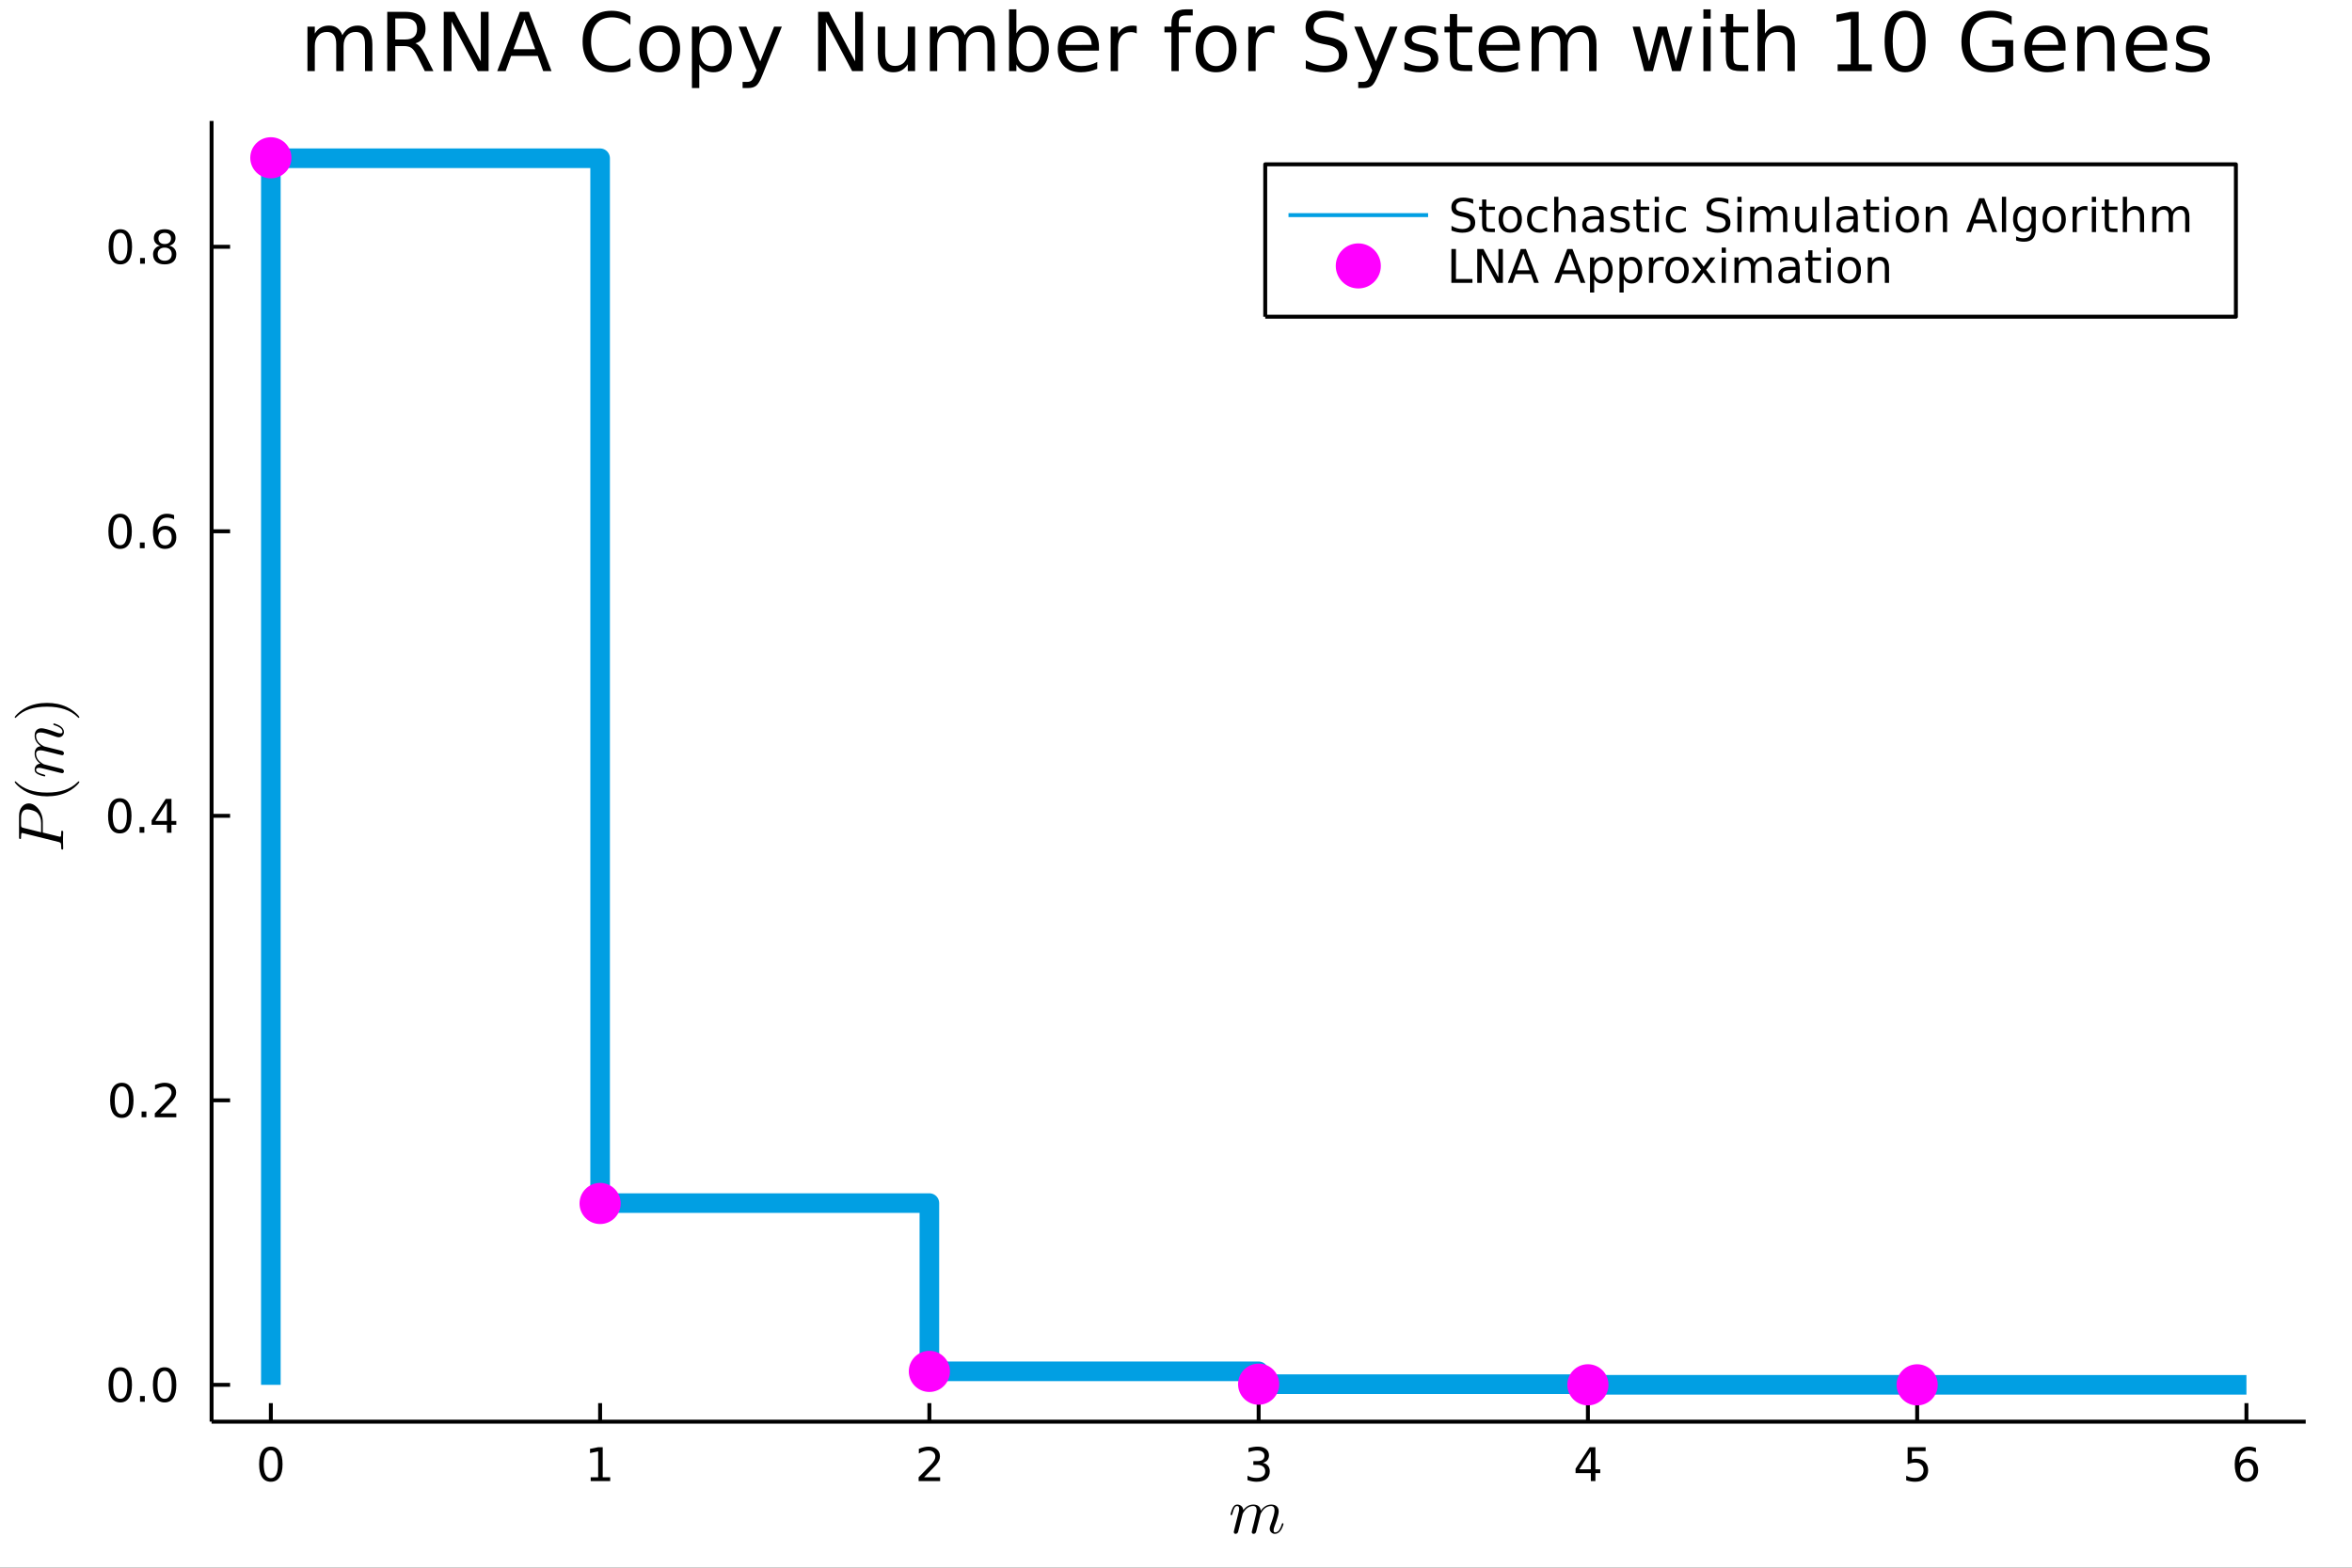 <?xml version="1.0" encoding="utf-8"?>
<svg xmlns="http://www.w3.org/2000/svg" xmlns:xlink="http://www.w3.org/1999/xlink" width="600" height="400" viewBox="0 0 2400 1600">
<rect x="0" y="0" width="2400" height="1600" fill="#333333" stroke="none"/>
<defs>
  <clipPath id="clip660">
    <rect x="0" y="0" width="2400" height="1600"/>
  </clipPath>
</defs>
<path clip-path="url(#clip660)" d="
M0 1600 L2400 1600 L2400 0 L0 0  Z
  " fill="#ffffff" fill-rule="evenodd" fill-opacity="1"/>
<defs>
  <clipPath id="clip661">
    <rect x="480" y="0" width="1681" height="1600"/>
  </clipPath>
</defs>
<defs>
  <clipPath id="clip662">
    <rect x="215" y="123" width="2138" height="1328"/>
  </clipPath>
</defs>
<path clip-path="url(#clip660)" d="
M215.898 1450.96 L2352.76 1450.96 L2352.76 123.472 L215.898 123.472  Z
  " fill="#ffffff" fill-rule="evenodd" fill-opacity="1"/>
<polyline clip-path="url(#clip660)" style="stroke:#000000; stroke-linecap:butt; stroke-linejoin:round; stroke-width:4; stroke-opacity:1; fill:none" points="
  215.898,1450.96 2352.76,1450.96 
  "/>
<polyline clip-path="url(#clip660)" style="stroke:#000000; stroke-linecap:butt; stroke-linejoin:round; stroke-width:4; stroke-opacity:1; fill:none" points="
  276.375,1450.96 276.375,1432.06 
  "/>
<polyline clip-path="url(#clip660)" style="stroke:#000000; stroke-linecap:butt; stroke-linejoin:round; stroke-width:4; stroke-opacity:1; fill:none" points="
  612.359,1450.96 612.359,1432.06 
  "/>
<polyline clip-path="url(#clip660)" style="stroke:#000000; stroke-linecap:butt; stroke-linejoin:round; stroke-width:4; stroke-opacity:1; fill:none" points="
  948.343,1450.96 948.343,1432.06 
  "/>
<polyline clip-path="url(#clip660)" style="stroke:#000000; stroke-linecap:butt; stroke-linejoin:round; stroke-width:4; stroke-opacity:1; fill:none" points="
  1284.33,1450.96 1284.33,1432.06 
  "/>
<polyline clip-path="url(#clip660)" style="stroke:#000000; stroke-linecap:butt; stroke-linejoin:round; stroke-width:4; stroke-opacity:1; fill:none" points="
  1620.31,1450.96 1620.31,1432.06 
  "/>
<polyline clip-path="url(#clip660)" style="stroke:#000000; stroke-linecap:butt; stroke-linejoin:round; stroke-width:4; stroke-opacity:1; fill:none" points="
  1956.29,1450.96 1956.29,1432.06 
  "/>
<polyline clip-path="url(#clip660)" style="stroke:#000000; stroke-linecap:butt; stroke-linejoin:round; stroke-width:4; stroke-opacity:1; fill:none" points="
  2292.28,1450.96 2292.28,1432.06 
  "/>
<path clip-path="url(#clip660)" d="M276.375 1480.15 Q272.764 1480.15 270.936 1483.72 Q269.13 1487.26 269.13 1494.39 Q269.13 1501.49 270.936 1505.06 Q272.764 1508.6 276.375 1508.6 Q280.01 1508.6 281.815 1505.06 Q283.644 1501.49 283.644 1494.39 Q283.644 1487.26 281.815 1483.72 Q280.01 1480.15 276.375 1480.15 M276.375 1476.45 Q282.186 1476.45 285.241 1481.05 Q288.32 1485.64 288.32 1494.39 Q288.32 1503.11 285.241 1507.72 Q282.186 1512.3 276.375 1512.3 Q270.565 1512.3 267.487 1507.72 Q264.431 1503.11 264.431 1494.39 Q264.431 1485.64 267.487 1481.05 Q270.565 1476.45 276.375 1476.45 Z" fill="#000000" fill-rule="evenodd" fill-opacity="1" /><path clip-path="url(#clip660)" d="M602.741 1507.7 L610.38 1507.7 L610.38 1481.33 L602.07 1483 L602.07 1478.74 L610.334 1477.07 L615.01 1477.07 L615.01 1507.7 L622.649 1507.7 L622.649 1511.63 L602.741 1511.63 L602.741 1507.7 Z" fill="#000000" fill-rule="evenodd" fill-opacity="1" /><path clip-path="url(#clip660)" d="M942.996 1507.7 L959.315 1507.7 L959.315 1511.63 L937.371 1511.63 L937.371 1507.7 Q940.033 1504.94 944.616 1500.31 Q949.223 1495.66 950.403 1494.32 Q952.649 1491.79 953.528 1490.06 Q954.431 1488.3 954.431 1486.61 Q954.431 1483.85 952.487 1482.12 Q950.565 1480.38 947.464 1480.38 Q945.265 1480.38 942.811 1481.15 Q940.38 1481.91 937.603 1483.46 L937.603 1478.74 Q940.427 1477.6 942.88 1477.03 Q945.334 1476.45 947.371 1476.45 Q952.741 1476.45 955.936 1479.13 Q959.13 1481.82 959.13 1486.31 Q959.13 1488.44 958.32 1490.36 Q957.533 1492.26 955.427 1494.85 Q954.848 1495.52 951.746 1498.74 Q948.644 1501.93 942.996 1507.7 Z" fill="#000000" fill-rule="evenodd" fill-opacity="1" /><path clip-path="url(#clip660)" d="M1288.57 1493 Q1291.93 1493.72 1293.81 1495.98 Q1295.7 1498.25 1295.7 1501.59 Q1295.7 1506.7 1292.19 1509.5 Q1288.67 1512.3 1282.19 1512.3 Q1280.01 1512.3 1277.7 1511.86 Q1275.4 1511.45 1272.95 1510.59 L1272.95 1506.08 Q1274.89 1507.21 1277.21 1507.79 Q1279.52 1508.37 1282.05 1508.37 Q1286.45 1508.37 1288.74 1506.63 Q1291.05 1504.9 1291.05 1501.59 Q1291.05 1498.53 1288.9 1496.82 Q1286.77 1495.08 1282.95 1495.08 L1278.92 1495.08 L1278.92 1491.24 L1283.14 1491.24 Q1286.58 1491.24 1288.41 1489.87 Q1290.24 1488.48 1290.24 1485.89 Q1290.24 1483.23 1288.34 1481.82 Q1286.47 1480.38 1282.95 1480.38 Q1281.03 1480.38 1278.83 1480.8 Q1276.63 1481.22 1273.99 1482.1 L1273.99 1477.93 Q1276.65 1477.19 1278.97 1476.82 Q1281.31 1476.45 1283.37 1476.45 Q1288.69 1476.45 1291.79 1478.88 Q1294.89 1481.29 1294.89 1485.41 Q1294.89 1488.28 1293.25 1490.27 Q1291.61 1492.23 1288.57 1493 Z" fill="#000000" fill-rule="evenodd" fill-opacity="1" /><path clip-path="url(#clip660)" d="M1623.32 1481.15 L1611.51 1499.6 L1623.32 1499.6 L1623.32 1481.15 M1622.09 1477.07 L1627.97 1477.07 L1627.97 1499.6 L1632.9 1499.6 L1632.9 1503.48 L1627.97 1503.48 L1627.97 1511.63 L1623.32 1511.63 L1623.32 1503.48 L1607.72 1503.48 L1607.72 1498.97 L1622.09 1477.07 Z" fill="#000000" fill-rule="evenodd" fill-opacity="1" /><path clip-path="url(#clip660)" d="M1946.57 1477.07 L1964.93 1477.07 L1964.93 1481.01 L1950.86 1481.01 L1950.86 1489.48 Q1951.87 1489.13 1952.89 1488.97 Q1953.91 1488.79 1954.93 1488.79 Q1960.72 1488.79 1964.1 1491.96 Q1967.48 1495.13 1967.48 1500.54 Q1967.48 1506.12 1964 1509.22 Q1960.53 1512.3 1954.21 1512.3 Q1952.04 1512.3 1949.77 1511.93 Q1947.52 1511.56 1945.11 1510.82 L1945.11 1506.12 Q1947.2 1507.26 1949.42 1507.81 Q1951.64 1508.37 1954.12 1508.37 Q1958.12 1508.37 1960.46 1506.26 Q1962.8 1504.16 1962.8 1500.54 Q1962.8 1496.93 1960.46 1494.83 Q1958.12 1492.72 1954.12 1492.72 Q1952.24 1492.72 1950.37 1493.14 Q1948.52 1493.55 1946.57 1494.43 L1946.57 1477.07 Z" fill="#000000" fill-rule="evenodd" fill-opacity="1" /><path clip-path="url(#clip660)" d="M2292.68 1492.49 Q2289.54 1492.49 2287.68 1494.64 Q2285.86 1496.79 2285.86 1500.54 Q2285.86 1504.27 2287.68 1506.45 Q2289.54 1508.6 2292.68 1508.6 Q2295.83 1508.6 2297.66 1506.45 Q2299.51 1504.27 2299.51 1500.54 Q2299.51 1496.79 2297.66 1494.64 Q2295.83 1492.49 2292.68 1492.49 M2301.97 1477.84 L2301.97 1482.1 Q2300.21 1481.26 2298.4 1480.82 Q2296.62 1480.38 2294.86 1480.38 Q2290.23 1480.38 2287.78 1483.51 Q2285.35 1486.63 2285 1492.95 Q2286.36 1490.94 2288.42 1489.87 Q2290.48 1488.79 2292.96 1488.79 Q2298.17 1488.79 2301.18 1491.96 Q2304.21 1495.1 2304.21 1500.54 Q2304.21 1505.87 2301.06 1509.09 Q2297.92 1512.3 2292.68 1512.3 Q2286.69 1512.3 2283.52 1507.72 Q2280.35 1503.11 2280.35 1494.39 Q2280.35 1486.19 2284.23 1481.33 Q2288.12 1476.45 2294.67 1476.45 Q2296.43 1476.45 2298.22 1476.79 Q2300.02 1477.14 2301.97 1477.84 Z" fill="#000000" fill-rule="evenodd" fill-opacity="1" /><path clip-path="url(#clip660)" d="M1309.69 1555.28 Q1309.69 1555.54 1309.4 1556.53 Q1309.11 1557.53 1308.4 1559.08 Q1307.73 1560.62 1306.76 1562.04 Q1305.83 1563.43 1304.28 1564.46 Q1302.77 1565.46 1301.03 1565.46 Q1298.71 1565.46 1297.16 1563.91 Q1295.62 1562.36 1295.62 1560.04 Q1295.62 1558.79 1296.49 1556.41 Q1300.58 1545.52 1300.58 1541.62 Q1300.58 1537.02 1297 1537.02 Q1294.97 1537.02 1293.14 1537.85 Q1291.3 1538.69 1290.11 1539.85 Q1288.92 1541.01 1287.99 1542.33 Q1287.05 1543.65 1286.63 1544.52 Q1286.25 1545.39 1286.15 1545.78 L1282.19 1561.69 Q1281.87 1563.04 1281.64 1563.68 Q1281.42 1564.33 1280.8 1564.88 Q1280.19 1565.46 1279.23 1565.46 Q1278.42 1565.46 1277.84 1564.97 Q1277.29 1564.49 1277.29 1563.65 Q1277.29 1563.52 1277.45 1562.85 Q1277.61 1562.17 1277.84 1561.24 Q1278.07 1560.3 1278.16 1559.75 Q1279.32 1555.37 1279.48 1554.76 L1281.32 1547.1 Q1282.32 1543.3 1282.32 1541.62 Q1282.32 1537.02 1278.74 1537.02 Q1276.97 1537.02 1275.3 1537.69 Q1273.65 1538.34 1272.53 1539.24 Q1271.4 1540.14 1270.37 1541.4 Q1269.37 1542.62 1268.85 1543.46 Q1268.37 1544.26 1267.99 1545.07 L1267.15 1548.35 Q1266.95 1549.26 1266.02 1552.77 L1264.57 1558.72 Q1263.54 1563.17 1263.32 1563.59 Q1262.99 1564.49 1262.28 1564.97 Q1261.58 1565.46 1260.87 1565.46 Q1260.06 1565.46 1259.52 1564.97 Q1258.97 1564.49 1258.97 1563.65 Q1258.97 1563.52 1259.06 1563.04 Q1259.16 1562.56 1259.32 1561.88 Q1259.48 1561.2 1259.55 1560.82 L1263.38 1545.58 Q1264.09 1542.81 1264.25 1541.94 Q1264.44 1541.04 1264.44 1540.04 Q1264.44 1537.02 1262.38 1537.02 Q1260.71 1537.02 1259.61 1539.01 Q1258.52 1541.01 1257.58 1544.88 Q1257.29 1545.94 1257.1 1546.16 Q1256.94 1546.39 1256.46 1546.39 Q1255.65 1546.36 1255.65 1545.71 Q1255.65 1545.55 1255.91 1544.52 Q1256.17 1543.49 1256.65 1541.94 Q1257.16 1540.37 1257.71 1539.34 Q1258.03 1538.66 1258.32 1538.21 Q1258.61 1537.76 1259.19 1537.05 Q1259.77 1536.34 1260.64 1535.95 Q1261.51 1535.57 1262.57 1535.57 Q1264.93 1535.57 1266.66 1537.08 Q1268.44 1538.6 1268.66 1541.3 Q1272.94 1535.57 1278.94 1535.57 Q1282.32 1535.57 1284.35 1537.27 Q1286.25 1538.92 1286.47 1541.94 Q1290.92 1535.57 1297.23 1535.57 Q1300.87 1535.57 1302.83 1537.47 Q1304.8 1539.34 1304.8 1542.62 Q1304.8 1544.33 1303.93 1547.58 Q1303.06 1550.8 1302.48 1552.41 Q1301.9 1554.02 1300.77 1557.11 Q1299.58 1560.08 1299.58 1561.82 Q1299.58 1562.94 1299.97 1563.46 Q1300.35 1563.97 1301.19 1563.97 Q1302.48 1563.97 1303.6 1563.23 Q1304.73 1562.46 1305.54 1561.2 Q1306.37 1559.92 1306.92 1558.63 Q1307.47 1557.31 1307.89 1555.83 Q1308.15 1555.02 1308.27 1554.83 Q1308.44 1554.63 1308.89 1554.63 Q1309.69 1554.63 1309.69 1555.28 Z" fill="#000000" fill-rule="evenodd" fill-opacity="1" /><polyline clip-path="url(#clip660)" style="stroke:#000000; stroke-linecap:butt; stroke-linejoin:round; stroke-width:4; stroke-opacity:1; fill:none" points="
  215.898,1450.96 215.898,123.472 
  "/>
<polyline clip-path="url(#clip660)" style="stroke:#000000; stroke-linecap:butt; stroke-linejoin:round; stroke-width:4; stroke-opacity:1; fill:none" points="
  215.898,1413.39 234.796,1413.39 
  "/>
<polyline clip-path="url(#clip660)" style="stroke:#000000; stroke-linecap:butt; stroke-linejoin:round; stroke-width:4; stroke-opacity:1; fill:none" points="
  215.898,1123.01 234.796,1123.01 
  "/>
<polyline clip-path="url(#clip660)" style="stroke:#000000; stroke-linecap:butt; stroke-linejoin:round; stroke-width:4; stroke-opacity:1; fill:none" points="
  215.898,832.63 234.796,832.63 
  "/>
<polyline clip-path="url(#clip660)" style="stroke:#000000; stroke-linecap:butt; stroke-linejoin:round; stroke-width:4; stroke-opacity:1; fill:none" points="
  215.898,542.25 234.796,542.25 
  "/>
<polyline clip-path="url(#clip660)" style="stroke:#000000; stroke-linecap:butt; stroke-linejoin:round; stroke-width:4; stroke-opacity:1; fill:none" points="
  215.898,251.87 234.796,251.87 
  "/>
<path clip-path="url(#clip660)" d="M122.723 1399.19 Q119.112 1399.19 117.283 1402.75 Q115.477 1406.29 115.477 1413.42 Q115.477 1420.53 117.283 1424.1 Q119.112 1427.64 122.723 1427.64 Q126.357 1427.64 128.163 1424.1 Q129.991 1420.53 129.991 1413.42 Q129.991 1406.29 128.163 1402.75 Q126.357 1399.19 122.723 1399.19 M122.723 1395.48 Q128.533 1395.48 131.588 1400.09 Q134.667 1404.67 134.667 1413.42 Q134.667 1422.15 131.588 1426.76 Q128.533 1431.34 122.723 1431.34 Q116.913 1431.34 113.834 1426.76 Q110.778 1422.15 110.778 1413.42 Q110.778 1404.67 113.834 1400.09 Q116.913 1395.48 122.723 1395.48 Z" fill="#000000" fill-rule="evenodd" fill-opacity="1" /><path clip-path="url(#clip660)" d="M142.885 1424.79 L147.769 1424.79 L147.769 1430.67 L142.885 1430.67 L142.885 1424.79 Z" fill="#000000" fill-rule="evenodd" fill-opacity="1" /><path clip-path="url(#clip660)" d="M167.954 1399.19 Q164.343 1399.19 162.514 1402.75 Q160.709 1406.29 160.709 1413.42 Q160.709 1420.53 162.514 1424.1 Q164.343 1427.64 167.954 1427.64 Q171.588 1427.64 173.394 1424.1 Q175.222 1420.53 175.222 1413.42 Q175.222 1406.29 173.394 1402.75 Q171.588 1399.19 167.954 1399.19 M167.954 1395.48 Q173.764 1395.48 176.82 1400.09 Q179.898 1404.67 179.898 1413.42 Q179.898 1422.15 176.82 1426.76 Q173.764 1431.34 167.954 1431.34 Q162.144 1431.34 159.065 1426.76 Q156.01 1422.15 156.01 1413.42 Q156.01 1404.67 159.065 1400.09 Q162.144 1395.48 167.954 1395.48 Z" fill="#000000" fill-rule="evenodd" fill-opacity="1" /><path clip-path="url(#clip660)" d="M124.32 1108.81 Q120.709 1108.81 118.88 1112.37 Q117.075 1115.92 117.075 1123.04 Q117.075 1130.15 118.88 1133.72 Q120.709 1137.26 124.32 1137.26 Q127.954 1137.26 129.76 1133.72 Q131.588 1130.15 131.588 1123.04 Q131.588 1115.92 129.76 1112.37 Q127.954 1108.81 124.32 1108.81 M124.32 1105.1 Q130.13 1105.1 133.186 1109.71 Q136.264 1114.29 136.264 1123.04 Q136.264 1131.77 133.186 1136.38 Q130.13 1140.96 124.32 1140.96 Q118.51 1140.96 115.431 1136.38 Q112.376 1131.77 112.376 1123.04 Q112.376 1114.29 115.431 1109.71 Q118.51 1105.1 124.32 1105.1 Z" fill="#000000" fill-rule="evenodd" fill-opacity="1" /><path clip-path="url(#clip660)" d="M144.482 1134.41 L149.366 1134.41 L149.366 1140.29 L144.482 1140.29 L144.482 1134.41 Z" fill="#000000" fill-rule="evenodd" fill-opacity="1" /><path clip-path="url(#clip660)" d="M163.579 1136.35 L179.898 1136.35 L179.898 1140.29 L157.954 1140.29 L157.954 1136.35 Q160.616 1133.6 165.199 1128.97 Q169.806 1124.32 170.986 1122.98 Q173.232 1120.45 174.111 1118.72 Q175.014 1116.96 175.014 1115.27 Q175.014 1112.51 173.07 1110.78 Q171.148 1109.04 168.047 1109.04 Q165.847 1109.04 163.394 1109.8 Q160.963 1110.57 158.186 1112.12 L158.186 1107.4 Q161.01 1106.26 163.463 1105.68 Q165.917 1105.1 167.954 1105.1 Q173.324 1105.1 176.519 1107.79 Q179.713 1110.48 179.713 1114.97 Q179.713 1117.1 178.903 1119.02 Q178.116 1120.92 176.009 1123.51 Q175.431 1124.18 172.329 1127.4 Q169.227 1130.59 163.579 1136.35 Z" fill="#000000" fill-rule="evenodd" fill-opacity="1" /><path clip-path="url(#clip660)" d="M122.237 818.429 Q118.626 818.429 116.797 821.993 Q114.991 825.535 114.991 832.665 Q114.991 839.771 116.797 843.336 Q118.626 846.878 122.237 846.878 Q125.871 846.878 127.676 843.336 Q129.505 839.771 129.505 832.665 Q129.505 825.535 127.676 821.993 Q125.871 818.429 122.237 818.429 M122.237 814.725 Q128.047 814.725 131.102 819.331 Q134.181 823.915 134.181 832.665 Q134.181 841.392 131.102 845.998 Q128.047 850.581 122.237 850.581 Q116.426 850.581 113.348 845.998 Q110.292 841.392 110.292 832.665 Q110.292 823.915 113.348 819.331 Q116.426 814.725 122.237 814.725 Z" fill="#000000" fill-rule="evenodd" fill-opacity="1" /><path clip-path="url(#clip660)" d="M142.399 844.03 L147.283 844.03 L147.283 849.91 L142.399 849.91 L142.399 844.03 Z" fill="#000000" fill-rule="evenodd" fill-opacity="1" /><path clip-path="url(#clip660)" d="M170.315 819.424 L158.51 837.873 L170.315 837.873 L170.315 819.424 M169.088 815.35 L174.968 815.35 L174.968 837.873 L179.898 837.873 L179.898 841.762 L174.968 841.762 L174.968 849.91 L170.315 849.91 L170.315 841.762 L154.713 841.762 L154.713 837.248 L169.088 815.35 Z" fill="#000000" fill-rule="evenodd" fill-opacity="1" /><path clip-path="url(#clip660)" d="M122.561 528.049 Q118.95 528.049 117.121 531.614 Q115.315 535.155 115.315 542.285 Q115.315 549.391 117.121 552.956 Q118.95 556.498 122.561 556.498 Q126.195 556.498 128 552.956 Q129.829 549.391 129.829 542.285 Q129.829 535.155 128 531.614 Q126.195 528.049 122.561 528.049 M122.561 524.345 Q128.371 524.345 131.426 528.952 Q134.505 533.535 134.505 542.285 Q134.505 551.012 131.426 555.618 Q128.371 560.201 122.561 560.201 Q116.751 560.201 113.672 555.618 Q110.616 551.012 110.616 542.285 Q110.616 533.535 113.672 528.952 Q116.751 524.345 122.561 524.345 Z" fill="#000000" fill-rule="evenodd" fill-opacity="1" /><path clip-path="url(#clip660)" d="M142.723 553.65 L147.607 553.65 L147.607 559.53 L142.723 559.53 L142.723 553.65 Z" fill="#000000" fill-rule="evenodd" fill-opacity="1" /><path clip-path="url(#clip660)" d="M168.371 540.387 Q165.223 540.387 163.371 542.539 Q161.542 544.692 161.542 548.442 Q161.542 552.169 163.371 554.345 Q165.223 556.498 168.371 556.498 Q171.519 556.498 173.347 554.345 Q175.199 552.169 175.199 548.442 Q175.199 544.692 173.347 542.539 Q171.519 540.387 168.371 540.387 M177.653 525.734 L177.653 529.993 Q175.894 529.16 174.088 528.72 Q172.306 528.28 170.547 528.28 Q165.917 528.28 163.463 531.405 Q161.033 534.53 160.685 540.85 Q162.051 538.836 164.111 537.771 Q166.172 536.683 168.648 536.683 Q173.857 536.683 176.866 539.854 Q179.898 543.002 179.898 548.442 Q179.898 553.766 176.75 556.984 Q173.602 560.201 168.371 560.201 Q162.375 560.201 159.204 555.618 Q156.033 551.012 156.033 542.285 Q156.033 534.09 159.922 529.229 Q163.81 524.345 170.361 524.345 Q172.121 524.345 173.903 524.692 Q175.709 525.04 177.653 525.734 Z" fill="#000000" fill-rule="evenodd" fill-opacity="1" /><path clip-path="url(#clip660)" d="M122.815 237.669 Q119.204 237.669 117.376 241.234 Q115.57 244.775 115.57 251.905 Q115.57 259.011 117.376 262.576 Q119.204 266.118 122.815 266.118 Q126.45 266.118 128.255 262.576 Q130.084 259.011 130.084 251.905 Q130.084 244.775 128.255 241.234 Q126.45 237.669 122.815 237.669 M122.815 233.965 Q128.625 233.965 131.681 238.572 Q134.76 243.155 134.76 251.905 Q134.76 260.632 131.681 265.238 Q128.625 269.821 122.815 269.821 Q117.005 269.821 113.926 265.238 Q110.871 260.632 110.871 251.905 Q110.871 243.155 113.926 238.572 Q117.005 233.965 122.815 233.965 Z" fill="#000000" fill-rule="evenodd" fill-opacity="1" /><path clip-path="url(#clip660)" d="M142.977 263.271 L147.861 263.271 L147.861 269.15 L142.977 269.15 L142.977 263.271 Z" fill="#000000" fill-rule="evenodd" fill-opacity="1" /><path clip-path="url(#clip660)" d="M168.047 252.738 Q164.713 252.738 162.792 254.521 Q160.894 256.303 160.894 259.428 Q160.894 262.553 162.792 264.335 Q164.713 266.118 168.047 266.118 Q171.38 266.118 173.301 264.335 Q175.222 262.53 175.222 259.428 Q175.222 256.303 173.301 254.521 Q171.403 252.738 168.047 252.738 M163.371 250.747 Q160.361 250.007 158.672 247.947 Q157.005 245.886 157.005 242.923 Q157.005 238.78 159.945 236.373 Q162.908 233.965 168.047 233.965 Q173.209 233.965 176.148 236.373 Q179.088 238.78 179.088 242.923 Q179.088 245.886 177.398 247.947 Q175.732 250.007 172.746 250.747 Q176.125 251.535 178 253.826 Q179.898 256.118 179.898 259.428 Q179.898 264.451 176.82 267.136 Q173.764 269.821 168.047 269.821 Q162.329 269.821 159.25 267.136 Q156.195 264.451 156.195 259.428 Q156.195 256.118 158.093 253.826 Q159.991 251.535 163.371 250.747 M161.658 243.363 Q161.658 246.048 163.324 247.553 Q165.014 249.058 168.047 249.058 Q171.056 249.058 172.746 247.553 Q174.459 246.048 174.459 243.363 Q174.459 240.678 172.746 239.173 Q171.056 237.669 168.047 237.669 Q165.014 237.669 163.324 239.173 Q161.658 240.678 161.658 243.363 Z" fill="#000000" fill-rule="evenodd" fill-opacity="1" /><path clip-path="url(#clip660)" d="M29.392 819.977 Q33 819.977 36.317 822.65 Q39.634 825.291 41.663 829.606 Q43.66 833.89 43.66 838.495 L43.66 849.703 L60.149 853.793 Q60.246 853.825 60.664 853.922 Q61.051 854.018 61.276 854.018 Q62.081 854.018 62.275 853.02 Q62.468 851.989 62.468 849.703 Q62.468 848.221 62.726 847.996 Q62.887 847.867 63.176 847.867 Q63.627 847.867 63.949 847.996 Q64.239 848.125 64.336 848.382 Q64.433 848.608 64.465 848.769 Q64.497 848.93 64.497 849.187 Q64.497 849.864 64.433 851.313 Q64.368 852.73 64.368 853.471 L64.304 857.69 L64.497 866.063 Q64.497 867.062 63.692 867.062 Q63.08 867.062 62.822 866.804 Q62.532 866.546 62.5 866.257 Q62.468 865.967 62.468 865.226 Q62.468 863.616 62.371 862.649 Q62.275 861.683 62.146 861.071 Q61.985 860.427 61.534 860.105 Q61.083 859.751 60.697 859.59 Q60.278 859.429 59.344 859.203 L23.918 850.379 Q22.855 850.121 22.694 850.121 Q22.146 850.121 21.953 850.443 Q21.727 850.733 21.631 851.571 Q21.502 853.181 21.502 854.405 Q21.502 855.21 21.47 855.532 Q21.438 855.822 21.277 856.079 Q21.083 856.305 20.697 856.305 Q20.085 856.305 19.827 856.047 Q19.538 855.757 19.505 855.435 Q19.441 855.113 19.441 854.34 L19.441 832.956 Q19.441 826.804 22.372 823.391 Q25.302 819.977 29.392 819.977 M27.814 826.096 Q21.502 826.096 21.502 835.081 L21.502 841.394 Q21.502 843.487 21.889 844.002 Q22.243 844.518 24.014 844.968 L41.953 849.445 L41.953 840.138 Q41.953 833.89 38.442 829.993 Q36.832 828.221 33.483 827.159 Q30.133 826.096 27.814 826.096 Z" fill="#000000" fill-rule="evenodd" fill-opacity="1" /><path clip-path="url(#clip660)" d="M48.008 812.739 Q36.864 812.739 27.879 808.584 Q24.111 806.813 20.955 804.333 Q17.798 801.853 16.414 800.211 Q15.029 798.568 15.029 798.118 Q15.029 797.473 15.673 797.441 Q15.995 797.441 16.8 798.311 Q27.621 808.939 48.008 808.907 Q68.458 808.907 78.861 798.568 Q79.988 797.441 80.342 797.441 Q80.986 797.441 80.986 798.118 Q80.986 798.568 79.666 800.147 Q78.345 801.725 75.318 804.172 Q72.291 806.62 68.587 808.391 Q59.602 812.739 48.008 812.739 Z" fill="#000000" fill-rule="evenodd" fill-opacity="1" /><path clip-path="url(#clip660)" d="M55.061 738.386 Q55.318 738.386 56.317 738.676 Q57.315 738.966 58.861 739.674 Q60.407 740.351 61.824 741.317 Q63.209 742.251 64.239 743.797 Q65.238 745.31 65.238 747.05 Q65.238 749.368 63.692 750.914 Q62.146 752.46 59.827 752.46 Q58.571 752.46 56.188 751.591 Q45.302 747.5 41.405 747.5 Q36.8 747.5 36.8 751.075 Q36.8 753.104 37.637 754.94 Q38.475 756.776 39.634 757.967 Q40.793 759.159 42.114 760.093 Q43.434 761.027 44.304 761.446 Q45.173 761.832 45.56 761.929 L61.47 765.89 Q62.822 766.212 63.466 766.437 Q64.111 766.663 64.658 767.275 Q65.238 767.887 65.238 768.853 Q65.238 769.658 64.755 770.238 Q64.272 770.785 63.434 770.785 Q63.305 770.785 62.629 770.624 Q61.953 770.463 61.019 770.238 Q60.085 770.012 59.537 769.916 Q55.157 768.756 54.545 768.595 L46.88 766.76 Q43.08 765.761 41.405 765.761 Q36.8 765.761 36.8 769.336 Q36.8 771.107 37.476 772.782 Q38.12 774.425 39.022 775.552 Q39.924 776.679 41.18 777.71 Q42.404 778.708 43.241 779.223 Q44.046 779.706 44.851 780.093 L48.136 780.93 Q49.038 781.123 52.549 782.057 L58.507 783.507 Q62.951 784.537 63.37 784.763 Q64.272 785.085 64.755 785.793 Q65.238 786.502 65.238 787.21 Q65.238 788.015 64.755 788.563 Q64.272 789.11 63.434 789.11 Q63.305 789.11 62.822 789.014 Q62.339 788.917 61.663 788.756 Q60.986 788.595 60.6 788.531 L45.367 784.698 Q42.597 783.99 41.727 783.829 Q40.826 783.635 39.827 783.635 Q36.8 783.635 36.8 785.697 Q36.8 787.371 38.797 788.466 Q40.793 789.561 44.658 790.495 Q45.721 790.785 45.946 790.978 Q46.172 791.139 46.172 791.622 Q46.14 792.428 45.495 792.428 Q45.334 792.428 44.304 792.17 Q43.273 791.912 41.727 791.429 Q40.149 790.914 39.119 790.366 Q38.442 790.044 37.992 789.755 Q37.541 789.465 36.832 788.885 Q36.124 788.305 35.737 787.436 Q35.351 786.566 35.351 785.503 Q35.351 783.152 36.864 781.413 Q38.378 779.642 41.083 779.416 Q35.351 775.133 35.351 769.143 Q35.351 765.761 37.057 763.732 Q38.7 761.832 41.727 761.607 Q35.351 757.162 35.351 750.85 Q35.351 747.211 37.251 745.246 Q39.119 743.281 42.404 743.281 Q44.111 743.281 47.363 744.151 Q50.584 745.021 52.194 745.6 Q53.805 746.18 56.896 747.307 Q59.859 748.499 61.598 748.499 Q62.726 748.499 63.241 748.112 Q63.756 747.726 63.756 746.889 Q63.756 745.6 63.016 744.473 Q62.242 743.346 60.986 742.541 Q59.698 741.703 58.41 741.156 Q57.09 740.608 55.608 740.19 Q54.803 739.932 54.61 739.803 Q54.416 739.642 54.416 739.191 Q54.416 738.386 55.061 738.386 Z" fill="#000000" fill-rule="evenodd" fill-opacity="1" /><path clip-path="url(#clip660)" d="M80.342 732.698 Q80.02 732.698 79.215 731.861 Q68.394 721.233 48.008 721.233 Q27.557 721.233 17.219 731.442 Q16.027 732.698 15.673 732.698 Q15.029 732.698 15.029 732.054 Q15.029 731.603 16.349 730.025 Q17.67 728.415 20.697 725.999 Q23.724 723.552 27.428 721.748 Q36.413 717.4 48.008 717.4 Q59.151 717.4 68.136 721.555 Q71.904 723.326 75.061 725.806 Q78.217 728.286 79.602 729.928 Q80.986 731.571 80.986 732.054 Q80.986 732.698 80.342 732.698 Z" fill="#000000" fill-rule="evenodd" fill-opacity="1" /><path clip-path="url(#clip660)" d="M349.338 35.915 Q352.133 30.892 356.022 28.502 Q359.911 26.112 365.177 26.112 Q372.266 26.112 376.114 31.095 Q379.963 36.037 379.963 45.192 L379.963 72.576 L372.469 72.576 L372.469 45.435 Q372.469 38.913 370.16 35.753 Q367.851 32.594 363.111 32.594 Q357.318 32.594 353.956 36.442 Q350.594 40.29 350.594 46.934 L350.594 72.576 L343.1 72.576 L343.1 45.435 Q343.1 38.873 340.791 35.753 Q338.482 32.594 333.661 32.594 Q327.949 32.594 324.587 36.482 Q321.225 40.331 321.225 46.934 L321.225 72.576 L313.73 72.576 L313.73 27.206 L321.225 27.206 L321.225 34.254 Q323.777 30.082 327.342 28.097 Q330.906 26.112 335.808 26.112 Q340.75 26.112 344.193 28.624 Q347.677 31.135 349.338 35.915 Z" fill="#000000" fill-rule="evenodd" fill-opacity="1" /><path clip-path="url(#clip660)" d="M423.834 44.22 Q426.467 45.111 428.938 48.028 Q431.45 50.944 433.961 56.048 L442.266 72.576 L433.475 72.576 L425.738 57.061 Q422.74 50.985 419.905 49 Q417.11 47.015 412.248 47.015 L403.336 47.015 L403.336 72.576 L395.154 72.576 L395.154 12.096 L413.626 12.096 Q423.996 12.096 429.1 16.43 Q434.204 20.765 434.204 29.515 Q434.204 35.227 431.531 38.994 Q428.898 42.761 423.834 44.22 M403.336 18.82 L403.336 40.29 L413.626 40.29 Q419.54 40.29 422.538 37.576 Q425.576 34.822 425.576 29.515 Q425.576 24.208 422.538 21.535 Q419.54 18.82 413.626 18.82 L403.336 18.82 Z" fill="#000000" fill-rule="evenodd" fill-opacity="1" /><path clip-path="url(#clip660)" d="M452.798 12.096 L463.816 12.096 L490.633 62.692 L490.633 12.096 L498.573 12.096 L498.573 72.576 L487.555 72.576 L460.738 21.98 L460.738 72.576 L452.798 72.576 L452.798 12.096 Z" fill="#000000" fill-rule="evenodd" fill-opacity="1" /><path clip-path="url(#clip660)" d="M535.072 20.157 L523.972 50.255 L546.212 50.255 L535.072 20.157 M530.454 12.096 L539.73 12.096 L562.78 72.576 L554.273 72.576 L548.764 57.061 L521.501 57.061 L515.992 72.576 L507.364 72.576 L530.454 12.096 Z" fill="#000000" fill-rule="evenodd" fill-opacity="1" /><path clip-path="url(#clip660)" d="M643.272 16.755 L643.272 25.383 Q639.14 21.535 634.441 19.631 Q629.782 17.727 624.516 17.727 Q614.146 17.727 608.636 24.087 Q603.127 30.406 603.127 42.397 Q603.127 54.347 608.636 60.707 Q614.146 67.026 624.516 67.026 Q629.782 67.026 634.441 65.122 Q639.14 63.218 643.272 59.37 L643.272 67.918 Q638.978 70.834 634.157 72.292 Q629.377 73.751 624.03 73.751 Q610.297 73.751 602.398 65.365 Q594.499 56.94 594.499 42.397 Q594.499 27.814 602.398 19.428 Q610.297 11.002 624.03 11.002 Q629.458 11.002 634.238 12.461 Q639.059 13.878 643.272 16.755 Z" fill="#000000" fill-rule="evenodd" fill-opacity="1" /><path clip-path="url(#clip660)" d="M673.167 32.431 Q667.172 32.431 663.688 37.131 Q660.204 41.789 660.204 49.931 Q660.204 58.074 663.648 62.773 Q667.131 67.431 673.167 67.431 Q679.122 67.431 682.606 62.732 Q686.09 58.033 686.09 49.931 Q686.09 41.87 682.606 37.171 Q679.122 32.431 673.167 32.431 M673.167 26.112 Q682.889 26.112 688.439 32.431 Q693.989 38.751 693.989 49.931 Q693.989 61.071 688.439 67.431 Q682.889 73.751 673.167 73.751 Q663.405 73.751 657.855 67.431 Q652.346 61.071 652.346 49.931 Q652.346 38.751 657.855 32.431 Q663.405 26.112 673.167 26.112 Z" fill="#000000" fill-rule="evenodd" fill-opacity="1" /><path clip-path="url(#clip660)" d="M713.555 65.77 L713.555 89.833 L706.061 89.833 L706.061 27.206 L713.555 27.206 L713.555 34.092 Q715.904 30.041 719.469 28.097 Q723.074 26.112 728.057 26.112 Q736.321 26.112 741.465 32.675 Q746.651 39.237 746.651 49.931 Q746.651 60.626 741.465 67.188 Q736.321 73.751 728.057 73.751 Q723.074 73.751 719.469 71.806 Q715.904 69.821 713.555 65.77 M738.913 49.931 Q738.913 41.708 735.511 37.05 Q732.148 32.35 726.234 32.35 Q720.32 32.35 716.917 37.05 Q713.555 41.708 713.555 49.931 Q713.555 58.155 716.917 62.854 Q720.32 67.512 726.234 67.512 Q732.148 67.512 735.511 62.854 Q738.913 58.155 738.913 49.931 Z" fill="#000000" fill-rule="evenodd" fill-opacity="1" /><path clip-path="url(#clip660)" d="M777.883 76.789 Q774.723 84.891 771.726 87.362 Q768.728 89.833 763.705 89.833 L757.75 89.833 L757.75 83.594 L762.125 83.594 Q765.204 83.594 766.905 82.136 Q768.607 80.678 770.672 75.25 L772.009 71.847 L753.659 27.206 L761.558 27.206 L775.736 62.692 L789.914 27.206 L797.814 27.206 L777.883 76.789 Z" fill="#000000" fill-rule="evenodd" fill-opacity="1" /><path clip-path="url(#clip660)" d="M834.798 12.096 L845.817 12.096 L872.634 62.692 L872.634 12.096 L880.574 12.096 L880.574 72.576 L869.555 72.576 L842.738 21.98 L842.738 72.576 L834.798 72.576 L834.798 12.096 Z" fill="#000000" fill-rule="evenodd" fill-opacity="1" /><path clip-path="url(#clip660)" d="M895.764 54.671 L895.764 27.206 L903.218 27.206 L903.218 54.387 Q903.218 60.828 905.73 64.069 Q908.241 67.269 913.264 67.269 Q919.3 67.269 922.784 63.421 Q926.308 59.573 926.308 52.929 L926.308 27.206 L933.762 27.206 L933.762 72.576 L926.308 72.576 L926.308 65.608 Q923.594 69.74 919.989 71.766 Q916.424 73.751 911.684 73.751 Q903.866 73.751 899.815 68.89 Q895.764 64.029 895.764 54.671 M914.52 26.112 L914.52 26.112 Z" fill="#000000" fill-rule="evenodd" fill-opacity="1" /><path clip-path="url(#clip660)" d="M984.439 35.915 Q987.234 30.892 991.123 28.502 Q995.012 26.112 1000.28 26.112 Q1007.37 26.112 1011.22 31.095 Q1015.06 36.037 1015.06 45.192 L1015.06 72.576 L1007.57 72.576 L1007.57 45.435 Q1007.57 38.913 1005.26 35.753 Q1002.95 32.594 998.212 32.594 Q992.419 32.594 989.057 36.442 Q985.694 40.29 985.694 46.934 L985.694 72.576 L978.2 72.576 L978.2 45.435 Q978.2 38.873 975.891 35.753 Q973.582 32.594 968.762 32.594 Q963.05 32.594 959.688 36.482 Q956.325 40.331 956.325 46.934 L956.325 72.576 L948.831 72.576 L948.831 27.206 L956.325 27.206 L956.325 34.254 Q958.877 30.082 962.442 28.097 Q966.007 26.112 970.909 26.112 Q975.851 26.112 979.294 28.624 Q982.778 31.135 984.439 35.915 Z" fill="#000000" fill-rule="evenodd" fill-opacity="1" /><path clip-path="url(#clip660)" d="M1062.5 49.931 Q1062.5 41.708 1059.1 37.05 Q1055.73 32.35 1049.82 32.35 Q1043.91 32.35 1040.5 37.05 Q1037.14 41.708 1037.14 49.931 Q1037.14 58.155 1040.5 62.854 Q1043.91 67.512 1049.82 67.512 Q1055.73 67.512 1059.1 62.854 Q1062.5 58.155 1062.5 49.931 M1037.14 34.092 Q1039.49 30.041 1043.06 28.097 Q1046.66 26.112 1051.64 26.112 Q1059.91 26.112 1065.05 32.675 Q1070.24 39.237 1070.24 49.931 Q1070.24 60.626 1065.05 67.188 Q1059.91 73.751 1051.64 73.751 Q1046.66 73.751 1043.06 71.806 Q1039.49 69.821 1037.14 65.77 L1037.14 72.576 L1029.65 72.576 L1029.65 9.544 L1037.14 9.544 L1037.14 34.092 Z" fill="#000000" fill-rule="evenodd" fill-opacity="1" /><path clip-path="url(#clip660)" d="M1121.4 48.028 L1121.4 51.673 L1087.13 51.673 Q1087.62 59.37 1091.75 63.421 Q1095.92 67.431 1103.33 67.431 Q1107.63 67.431 1111.64 66.378 Q1115.69 65.325 1119.66 63.218 L1119.66 70.267 Q1115.65 71.968 1111.43 72.86 Q1107.22 73.751 1102.89 73.751 Q1092.03 73.751 1085.67 67.431 Q1079.35 61.112 1079.35 50.337 Q1079.35 39.197 1085.35 32.675 Q1091.38 26.112 1101.59 26.112 Q1110.75 26.112 1116.05 32.026 Q1121.4 37.9 1121.4 48.028 M1113.95 45.84 Q1113.87 39.723 1110.5 36.077 Q1107.18 32.431 1101.67 32.431 Q1095.43 32.431 1091.67 35.956 Q1087.94 39.48 1087.37 45.88 L1113.95 45.84 Z" fill="#000000" fill-rule="evenodd" fill-opacity="1" /><path clip-path="url(#clip660)" d="M1159.92 34.173 Q1158.67 33.444 1157.17 33.12 Q1155.71 32.756 1153.93 32.756 Q1147.61 32.756 1144.21 36.888 Q1140.84 40.979 1140.84 48.676 L1140.84 72.576 L1133.35 72.576 L1133.35 27.206 L1140.84 27.206 L1140.84 34.254 Q1143.19 30.122 1146.96 28.138 Q1150.73 26.112 1156.12 26.112 Q1156.89 26.112 1157.82 26.234 Q1158.75 26.315 1159.88 26.517 L1159.92 34.173 Z" fill="#000000" fill-rule="evenodd" fill-opacity="1" /><path clip-path="url(#clip660)" d="M1217.08 9.544 L1217.08 15.742 L1209.95 15.742 Q1205.94 15.742 1204.36 17.362 Q1202.82 18.983 1202.82 23.195 L1202.82 27.206 L1215.1 27.206 L1215.1 32.999 L1202.82 32.999 L1202.82 72.576 L1195.33 72.576 L1195.33 32.999 L1188.2 32.999 L1188.2 27.206 L1195.33 27.206 L1195.33 24.046 Q1195.33 16.471 1198.85 13.028 Q1202.38 9.544 1210.03 9.544 L1217.08 9.544 Z" fill="#000000" fill-rule="evenodd" fill-opacity="1" /><path clip-path="url(#clip660)" d="M1240.9 32.431 Q1234.91 32.431 1231.42 37.131 Q1227.94 41.789 1227.94 49.931 Q1227.94 58.074 1231.38 62.773 Q1234.87 67.431 1240.9 67.431 Q1246.86 67.431 1250.34 62.732 Q1253.82 58.033 1253.82 49.931 Q1253.82 41.87 1250.34 37.171 Q1246.86 32.431 1240.9 32.431 M1240.9 26.112 Q1250.62 26.112 1256.17 32.431 Q1261.72 38.751 1261.72 49.931 Q1261.72 61.071 1256.17 67.431 Q1250.62 73.751 1240.9 73.751 Q1231.14 73.751 1225.59 67.431 Q1220.08 61.071 1220.08 49.931 Q1220.08 38.751 1225.59 32.431 Q1231.14 26.112 1240.9 26.112 Z" fill="#000000" fill-rule="evenodd" fill-opacity="1" /><path clip-path="url(#clip660)" d="M1300.37 34.173 Q1299.11 33.444 1297.61 33.12 Q1296.16 32.756 1294.37 32.756 Q1288.05 32.756 1284.65 36.888 Q1281.29 40.979 1281.29 48.676 L1281.29 72.576 L1273.79 72.576 L1273.79 27.206 L1281.29 27.206 L1281.29 34.254 Q1283.64 30.122 1287.41 28.138 Q1291.17 26.112 1296.56 26.112 Q1297.33 26.112 1298.26 26.234 Q1299.19 26.315 1300.33 26.517 L1300.37 34.173 Z" fill="#000000" fill-rule="evenodd" fill-opacity="1" /><path clip-path="url(#clip660)" d="M1371.14 14.081 L1371.14 22.061 Q1366.48 19.833 1362.35 18.739 Q1358.22 17.646 1354.37 17.646 Q1347.68 17.646 1344.04 20.238 Q1340.43 22.831 1340.43 27.611 Q1340.43 31.621 1342.82 33.687 Q1345.25 35.713 1351.98 36.969 L1356.92 37.981 Q1366.07 39.723 1370.41 44.139 Q1374.78 48.514 1374.78 55.886 Q1374.78 64.677 1368.87 69.214 Q1363 73.751 1351.61 73.751 Q1347.32 73.751 1342.46 72.778 Q1337.64 71.806 1332.45 69.902 L1332.45 61.477 Q1337.43 64.272 1342.21 65.689 Q1346.99 67.107 1351.61 67.107 Q1358.62 67.107 1362.43 64.353 Q1366.24 61.598 1366.24 56.494 Q1366.24 52.038 1363.48 49.526 Q1360.77 47.015 1354.53 45.759 L1349.55 44.787 Q1340.39 42.964 1336.3 39.075 Q1332.21 35.186 1332.21 28.259 Q1332.21 20.238 1337.84 15.62 Q1343.51 11.002 1353.44 11.002 Q1357.69 11.002 1362.1 11.772 Q1366.52 12.542 1371.14 14.081 Z" fill="#000000" fill-rule="evenodd" fill-opacity="1" /><path clip-path="url(#clip660)" d="M1406.1 76.789 Q1402.94 84.891 1399.94 87.362 Q1396.94 89.833 1391.92 89.833 L1385.96 89.833 L1385.96 83.594 L1390.34 83.594 Q1393.42 83.594 1395.12 82.136 Q1396.82 80.678 1398.89 75.25 L1400.22 71.847 L1381.87 27.206 L1389.77 27.206 L1403.95 62.692 L1418.13 27.206 L1426.03 27.206 L1406.1 76.789 Z" fill="#000000" fill-rule="evenodd" fill-opacity="1" /><path clip-path="url(#clip660)" d="M1465.24 28.543 L1465.24 35.591 Q1462.08 33.971 1458.68 33.161 Q1455.28 32.35 1451.63 32.35 Q1446.08 32.35 1443.28 34.052 Q1440.53 35.753 1440.53 39.156 Q1440.53 41.749 1442.51 43.248 Q1444.5 44.706 1450.5 46.043 L1453.05 46.61 Q1460.99 48.311 1464.31 51.43 Q1467.67 54.509 1467.67 60.059 Q1467.67 66.378 1462.65 70.064 Q1457.67 73.751 1448.92 73.751 Q1445.27 73.751 1441.3 73.022 Q1437.37 72.333 1433 70.915 L1433 63.218 Q1437.13 65.365 1441.14 66.459 Q1445.15 67.512 1449.08 67.512 Q1454.34 67.512 1457.18 65.73 Q1460.01 63.907 1460.01 60.626 Q1460.01 57.588 1457.95 55.967 Q1455.92 54.347 1449 52.848 L1446.4 52.24 Q1439.48 50.782 1436.4 47.785 Q1433.32 44.746 1433.32 39.48 Q1433.32 33.08 1437.86 29.596 Q1442.39 26.112 1450.74 26.112 Q1454.87 26.112 1458.52 26.72 Q1462.16 27.327 1465.24 28.543 Z" fill="#000000" fill-rule="evenodd" fill-opacity="1" /><path clip-path="url(#clip660)" d="M1486.91 14.324 L1486.91 27.206 L1502.27 27.206 L1502.27 32.999 L1486.91 32.999 L1486.91 57.628 Q1486.91 63.178 1488.41 64.758 Q1489.95 66.338 1494.61 66.338 L1502.27 66.338 L1502.27 72.576 L1494.61 72.576 Q1485.98 72.576 1482.7 69.376 Q1479.42 66.135 1479.42 57.628 L1479.42 32.999 L1473.95 32.999 L1473.95 27.206 L1479.42 27.206 L1479.42 14.324 L1486.91 14.324 Z" fill="#000000" fill-rule="evenodd" fill-opacity="1" /><path clip-path="url(#clip660)" d="M1550.88 48.028 L1550.88 51.673 L1516.61 51.673 Q1517.09 59.37 1521.22 63.421 Q1525.4 67.431 1532.81 67.431 Q1537.1 67.431 1541.11 66.378 Q1545.16 65.325 1549.13 63.218 L1549.13 70.267 Q1545.12 71.968 1540.91 72.86 Q1536.7 73.751 1532.36 73.751 Q1521.51 73.751 1515.15 67.431 Q1508.83 61.112 1508.83 50.337 Q1508.83 39.197 1514.82 32.675 Q1520.86 26.112 1531.07 26.112 Q1540.22 26.112 1545.53 32.026 Q1550.88 37.9 1550.88 48.028 M1543.42 45.84 Q1543.34 39.723 1539.98 36.077 Q1536.66 32.431 1531.15 32.431 Q1524.91 32.431 1521.14 35.956 Q1517.42 39.48 1516.85 45.88 L1543.42 45.84 Z" fill="#000000" fill-rule="evenodd" fill-opacity="1" /><path clip-path="url(#clip660)" d="M1598.43 35.915 Q1601.23 30.892 1605.12 28.502 Q1609.01 26.112 1614.27 26.112 Q1621.36 26.112 1625.21 31.095 Q1629.06 36.037 1629.06 45.192 L1629.06 72.576 L1621.56 72.576 L1621.56 45.435 Q1621.56 38.913 1619.26 35.753 Q1616.95 32.594 1612.21 32.594 Q1606.41 32.594 1603.05 36.442 Q1599.69 40.29 1599.69 46.934 L1599.69 72.576 L1592.2 72.576 L1592.2 45.435 Q1592.2 38.873 1589.89 35.753 Q1587.58 32.594 1582.76 32.594 Q1577.05 32.594 1573.68 36.482 Q1570.32 40.331 1570.32 46.934 L1570.32 72.576 L1562.83 72.576 L1562.83 27.206 L1570.32 27.206 L1570.32 34.254 Q1572.87 30.082 1576.44 28.097 Q1580 26.112 1584.9 26.112 Q1589.85 26.112 1593.29 28.624 Q1596.77 31.135 1598.43 35.915 Z" fill="#000000" fill-rule="evenodd" fill-opacity="1" /><path clip-path="url(#clip660)" d="M1665.96 27.206 L1673.42 27.206 L1682.73 62.611 L1692.01 27.206 L1700.8 27.206 L1710.12 62.611 L1719.39 27.206 L1726.85 27.206 L1714.98 72.576 L1706.19 72.576 L1696.43 35.389 L1686.62 72.576 L1677.83 72.576 L1665.96 27.206 Z" fill="#000000" fill-rule="evenodd" fill-opacity="1" /><path clip-path="url(#clip660)" d="M1738.15 27.206 L1745.6 27.206 L1745.6 72.576 L1738.15 72.576 L1738.15 27.206 M1738.15 9.544 L1745.6 9.544 L1745.6 18.983 L1738.15 18.983 L1738.15 9.544 Z" fill="#000000" fill-rule="evenodd" fill-opacity="1" /><path clip-path="url(#clip660)" d="M1768.57 14.324 L1768.57 27.206 L1783.93 27.206 L1783.93 32.999 L1768.57 32.999 L1768.57 57.628 Q1768.57 63.178 1770.07 64.758 Q1771.61 66.338 1776.27 66.338 L1783.93 66.338 L1783.93 72.576 L1776.27 72.576 Q1767.64 72.576 1764.36 69.376 Q1761.08 66.135 1761.08 57.628 L1761.08 32.999 L1755.61 32.999 L1755.61 27.206 L1761.08 27.206 L1761.08 14.324 L1768.57 14.324 Z" fill="#000000" fill-rule="evenodd" fill-opacity="1" /><path clip-path="url(#clip660)" d="M1831.44 45.192 L1831.44 72.576 L1823.99 72.576 L1823.99 45.435 Q1823.99 38.994 1821.48 35.794 Q1818.97 32.594 1813.94 32.594 Q1807.91 32.594 1804.42 36.442 Q1800.94 40.29 1800.94 46.934 L1800.94 72.576 L1793.44 72.576 L1793.44 9.544 L1800.94 9.544 L1800.94 34.254 Q1803.61 30.163 1807.22 28.138 Q1810.86 26.112 1815.6 26.112 Q1823.42 26.112 1827.43 30.973 Q1831.44 35.794 1831.44 45.192 Z" fill="#000000" fill-rule="evenodd" fill-opacity="1" /><path clip-path="url(#clip660)" d="M1875.15 65.689 L1888.52 65.689 L1888.52 19.55 L1873.98 22.466 L1873.98 15.013 L1888.44 12.096 L1896.62 12.096 L1896.62 65.689 L1909.99 65.689 L1909.99 72.576 L1875.15 72.576 L1875.15 65.689 Z" fill="#000000" fill-rule="evenodd" fill-opacity="1" /><path clip-path="url(#clip660)" d="M1944.02 17.484 Q1937.7 17.484 1934.5 23.722 Q1931.34 29.92 1931.34 42.397 Q1931.34 54.833 1934.5 61.071 Q1937.7 67.269 1944.02 67.269 Q1950.38 67.269 1953.54 61.071 Q1956.74 54.833 1956.74 42.397 Q1956.74 29.92 1953.54 23.722 Q1950.38 17.484 1944.02 17.484 M1944.02 11.002 Q1954.18 11.002 1959.53 19.064 Q1964.92 27.084 1964.92 42.397 Q1964.92 57.669 1959.53 65.73 Q1954.18 73.751 1944.02 73.751 Q1933.85 73.751 1928.46 65.73 Q1923.11 57.669 1923.11 42.397 Q1923.11 27.084 1928.46 19.064 Q1933.85 11.002 1944.02 11.002 Z" fill="#000000" fill-rule="evenodd" fill-opacity="1" /><path clip-path="url(#clip660)" d="M2046.18 63.948 L2046.18 47.703 L2032.81 47.703 L2032.81 40.979 L2054.28 40.979 L2054.28 66.945 Q2049.54 70.308 2043.83 72.049 Q2038.12 73.751 2031.64 73.751 Q2017.46 73.751 2009.44 65.487 Q2001.46 57.183 2001.46 42.397 Q2001.46 27.57 2009.44 19.307 Q2017.46 11.002 2031.64 11.002 Q2037.55 11.002 2042.86 12.461 Q2048.21 13.919 2052.7 16.755 L2052.7 25.464 Q2048.17 21.616 2043.06 19.671 Q2037.96 17.727 2032.33 17.727 Q2021.23 17.727 2015.64 23.925 Q2010.09 30.122 2010.09 42.397 Q2010.09 54.63 2015.64 60.828 Q2021.23 67.026 2032.33 67.026 Q2036.66 67.026 2040.06 66.297 Q2043.47 65.527 2046.18 63.948 Z" fill="#000000" fill-rule="evenodd" fill-opacity="1" /><path clip-path="url(#clip660)" d="M2107.71 48.028 L2107.71 51.673 L2073.44 51.673 Q2073.93 59.37 2078.06 63.421 Q2082.23 67.431 2089.65 67.431 Q2093.94 67.431 2097.95 66.378 Q2102 65.325 2105.97 63.218 L2105.97 70.267 Q2101.96 71.968 2097.75 72.86 Q2093.54 73.751 2089.2 73.751 Q2078.34 73.751 2071.98 67.431 Q2065.67 61.112 2065.67 50.337 Q2065.67 39.197 2071.66 32.675 Q2077.7 26.112 2087.9 26.112 Q2097.06 26.112 2102.37 32.026 Q2107.71 37.9 2107.71 48.028 M2100.26 45.84 Q2100.18 39.723 2096.82 36.077 Q2093.5 32.431 2087.99 32.431 Q2081.75 32.431 2077.98 35.956 Q2074.25 39.48 2073.69 45.88 L2100.26 45.84 Z" fill="#000000" fill-rule="evenodd" fill-opacity="1" /><path clip-path="url(#clip660)" d="M2157.66 45.192 L2157.66 72.576 L2150.21 72.576 L2150.21 45.435 Q2150.21 38.994 2147.7 35.794 Q2145.18 32.594 2140.16 32.594 Q2134.13 32.594 2130.64 36.442 Q2127.16 40.29 2127.16 46.934 L2127.16 72.576 L2119.66 72.576 L2119.66 27.206 L2127.16 27.206 L2127.16 34.254 Q2129.83 30.163 2133.44 28.138 Q2137.08 26.112 2141.82 26.112 Q2149.64 26.112 2153.65 30.973 Q2157.66 35.794 2157.66 45.192 Z" fill="#000000" fill-rule="evenodd" fill-opacity="1" /><path clip-path="url(#clip660)" d="M2211.34 48.028 L2211.34 51.673 L2177.07 51.673 Q2177.55 59.37 2181.68 63.421 Q2185.86 67.431 2193.27 67.431 Q2197.56 67.431 2201.57 66.378 Q2205.62 65.325 2209.59 63.218 L2209.59 70.267 Q2205.58 71.968 2201.37 72.86 Q2197.16 73.751 2192.82 73.751 Q2181.97 73.751 2175.61 67.431 Q2169.29 61.112 2169.29 50.337 Q2169.29 39.197 2175.28 32.675 Q2181.32 26.112 2191.53 26.112 Q2200.68 26.112 2205.99 32.026 Q2211.34 37.9 2211.34 48.028 M2203.88 45.84 Q2203.8 39.723 2200.44 36.077 Q2197.12 32.431 2191.61 32.431 Q2185.37 32.431 2181.6 35.956 Q2177.88 39.48 2177.31 45.88 L2203.88 45.84 Z" fill="#000000" fill-rule="evenodd" fill-opacity="1" /><path clip-path="url(#clip660)" d="M2252.49 28.543 L2252.49 35.591 Q2249.33 33.971 2245.93 33.161 Q2242.53 32.35 2238.88 32.35 Q2233.33 32.35 2230.54 34.052 Q2227.78 35.753 2227.78 39.156 Q2227.78 41.749 2229.77 43.248 Q2231.75 44.706 2237.75 46.043 L2240.3 46.61 Q2248.24 48.311 2251.56 51.43 Q2254.92 54.509 2254.92 60.059 Q2254.92 66.378 2249.9 70.064 Q2244.92 73.751 2236.17 73.751 Q2232.52 73.751 2228.55 73.022 Q2224.62 72.333 2220.25 70.915 L2220.25 63.218 Q2224.38 65.365 2228.39 66.459 Q2232.4 67.512 2236.33 67.512 Q2241.6 67.512 2244.43 65.73 Q2247.27 63.907 2247.27 60.626 Q2247.27 57.588 2245.2 55.967 Q2243.18 54.347 2236.25 52.848 L2233.66 52.24 Q2226.73 50.782 2223.65 47.785 Q2220.57 44.746 2220.57 39.48 Q2220.57 33.08 2225.11 29.596 Q2229.65 26.112 2237.99 26.112 Q2242.12 26.112 2245.77 26.72 Q2249.41 27.327 2252.49 28.543 Z" fill="#000000" fill-rule="evenodd" fill-opacity="1" /><polyline clip-path="url(#clip662)" style="stroke:#009fe3; stroke-linecap:butt; stroke-linejoin:round; stroke-width:20; stroke-opacity:0.996; fill:none" points="
  276.375,1413.39 276.375,161.505 612.359,161.505 612.359,1227.9 948.343,1227.9 948.343,1399.58 1284.33,1399.58 1284.33,1412.69 1620.31,1412.69 1620.31,1413.36 
  1956.29,1413.36 1956.29,1413.39 2292.28,1413.39 2292.28,1413.39 
  "/>
<circle clip-path="url(#clip662)" cx="276.375" cy="161.043" r="21" fill="#ff00ff" fill-rule="evenodd" fill-opacity="1" stroke="none"/>
<circle clip-path="url(#clip662)" cx="612.359" cy="1228.28" r="21" fill="#ff00ff" fill-rule="evenodd" fill-opacity="1" stroke="none"/>
<circle clip-path="url(#clip662)" cx="948.343" cy="1399.66" r="21" fill="#ff00ff" fill-rule="evenodd" fill-opacity="1" stroke="none"/>
<circle clip-path="url(#clip662)" cx="1284.33" cy="1412.71" r="21" fill="#ff00ff" fill-rule="evenodd" fill-opacity="1" stroke="none"/>
<circle clip-path="url(#clip662)" cx="1620.31" cy="1413.36" r="21" fill="#ff00ff" fill-rule="evenodd" fill-opacity="1" stroke="none"/>
<circle clip-path="url(#clip662)" cx="1956.29" cy="1413.39" r="21" fill="#ff00ff" fill-rule="evenodd" fill-opacity="1" stroke="none"/>
<path clip-path="url(#clip660)" d="
M1291.05 323.242 L2281.53 323.242 L2281.53 167.722 L1291.05 167.722  Z
  " fill="#ffffff" fill-rule="evenodd" fill-opacity="1"/>
<polyline clip-path="url(#clip660)" style="stroke:#000000; stroke-linecap:butt; stroke-linejoin:round; stroke-width:4; stroke-opacity:1; fill:none" points="
  1291.05,323.242 2281.53,323.242 2281.53,167.722 1291.05,167.722 1291.05,323.242 
  "/>
<polyline clip-path="url(#clip660)" style="stroke:#009fe3; stroke-linecap:butt; stroke-linejoin:round; stroke-width:4; stroke-opacity:0.996; fill:none" points="
  1314.79,219.562 1457.25,219.562 
  "/>
<path clip-path="url(#clip660)" d="M1503.24 203.416 L1503.24 207.976 Q1500.57 206.703 1498.21 206.078 Q1495.85 205.453 1493.65 205.453 Q1489.83 205.453 1487.75 206.934 Q1485.69 208.416 1485.69 211.147 Q1485.69 213.439 1487.05 214.62 Q1488.44 215.777 1492.29 216.495 L1495.11 217.073 Q1500.34 218.069 1502.82 220.592 Q1505.32 223.092 1505.32 227.305 Q1505.32 232.328 1501.94 234.92 Q1498.58 237.513 1492.08 237.513 Q1489.62 237.513 1486.85 236.957 Q1484.09 236.402 1481.13 235.314 L1481.13 230.499 Q1483.98 232.096 1486.71 232.907 Q1489.44 233.717 1492.08 233.717 Q1496.08 233.717 1498.26 232.143 Q1500.43 230.569 1500.43 227.652 Q1500.43 225.106 1498.86 223.671 Q1497.31 222.235 1493.74 221.518 L1490.9 220.962 Q1485.67 219.921 1483.33 217.698 Q1480.99 215.476 1480.99 211.518 Q1480.99 206.934 1484.21 204.296 Q1487.45 201.657 1493.12 201.657 Q1495.55 201.657 1498.07 202.097 Q1500.6 202.536 1503.24 203.416 Z" fill="#000000" fill-rule="evenodd" fill-opacity="1" /><path clip-path="url(#clip660)" d="M1516.64 203.555 L1516.64 210.916 L1525.41 210.916 L1525.41 214.226 L1516.64 214.226 L1516.64 228.3 Q1516.64 231.471 1517.49 232.374 Q1518.37 233.277 1521.04 233.277 L1525.41 233.277 L1525.41 236.842 L1521.04 236.842 Q1516.11 236.842 1514.23 235.013 Q1512.36 233.161 1512.36 228.3 L1512.36 214.226 L1509.23 214.226 L1509.23 210.916 L1512.36 210.916 L1512.36 203.555 L1516.64 203.555 Z" fill="#000000" fill-rule="evenodd" fill-opacity="1" /><path clip-path="url(#clip660)" d="M1541.06 213.902 Q1537.63 213.902 1535.64 216.587 Q1533.65 219.249 1533.65 223.902 Q1533.65 228.555 1535.62 231.24 Q1537.61 233.902 1541.06 233.902 Q1544.46 233.902 1546.45 231.217 Q1548.44 228.532 1548.44 223.902 Q1548.44 219.296 1546.45 216.61 Q1544.46 213.902 1541.06 213.902 M1541.06 210.291 Q1546.61 210.291 1549.79 213.902 Q1552.96 217.513 1552.96 223.902 Q1552.96 230.268 1549.79 233.902 Q1546.61 237.513 1541.06 237.513 Q1535.48 237.513 1532.31 233.902 Q1529.16 230.268 1529.16 223.902 Q1529.16 217.513 1532.31 213.902 Q1535.48 210.291 1541.06 210.291 Z" fill="#000000" fill-rule="evenodd" fill-opacity="1" /><path clip-path="url(#clip660)" d="M1578.67 211.911 L1578.67 215.893 Q1576.87 214.897 1575.04 214.411 Q1573.23 213.902 1571.38 213.902 Q1567.24 213.902 1564.95 216.541 Q1562.66 219.157 1562.66 223.902 Q1562.66 228.647 1564.95 231.286 Q1567.24 233.902 1571.38 233.902 Q1573.23 233.902 1575.04 233.416 Q1576.87 232.907 1578.67 231.911 L1578.67 235.846 Q1576.89 236.68 1574.97 237.096 Q1573.07 237.513 1570.92 237.513 Q1565.06 237.513 1561.61 233.832 Q1558.17 230.152 1558.17 223.902 Q1558.17 217.559 1561.64 213.925 Q1565.13 210.291 1571.2 210.291 Q1573.17 210.291 1575.04 210.708 Q1576.92 211.101 1578.67 211.911 Z" fill="#000000" fill-rule="evenodd" fill-opacity="1" /><path clip-path="url(#clip660)" d="M1607.63 221.194 L1607.63 236.842 L1603.37 236.842 L1603.37 221.333 Q1603.37 217.652 1601.94 215.823 Q1600.5 213.995 1597.63 213.995 Q1594.18 213.995 1592.19 216.194 Q1590.2 218.393 1590.2 222.189 L1590.2 236.842 L1585.92 236.842 L1585.92 200.823 L1590.2 200.823 L1590.2 214.944 Q1591.73 212.606 1593.79 211.448 Q1595.87 210.291 1598.58 210.291 Q1603.05 210.291 1605.34 213.069 Q1607.63 215.823 1607.63 221.194 Z" fill="#000000" fill-rule="evenodd" fill-opacity="1" /><path clip-path="url(#clip660)" d="M1627.91 223.809 Q1622.75 223.809 1620.76 224.99 Q1618.77 226.17 1618.77 229.018 Q1618.77 231.286 1620.25 232.629 Q1621.75 233.948 1624.32 233.948 Q1627.86 233.948 1629.99 231.448 Q1632.15 228.925 1632.15 224.758 L1632.15 223.809 L1627.91 223.809 M1636.41 222.05 L1636.41 236.842 L1632.15 236.842 L1632.15 232.907 Q1630.69 235.268 1628.51 236.402 Q1626.34 237.513 1623.19 237.513 Q1619.21 237.513 1616.85 235.291 Q1614.51 233.045 1614.51 229.295 Q1614.51 224.92 1617.42 222.698 Q1620.36 220.476 1626.17 220.476 L1632.15 220.476 L1632.15 220.059 Q1632.15 217.12 1630.2 215.522 Q1628.28 213.902 1624.79 213.902 Q1622.56 213.902 1620.46 214.434 Q1618.35 214.967 1616.41 216.032 L1616.41 212.096 Q1618.74 211.194 1620.94 210.754 Q1623.14 210.291 1625.23 210.291 Q1630.85 210.291 1633.63 213.208 Q1636.41 216.124 1636.41 222.05 Z" fill="#000000" fill-rule="evenodd" fill-opacity="1" /><path clip-path="url(#clip660)" d="M1661.71 211.68 L1661.71 215.708 Q1659.9 214.782 1657.96 214.319 Q1656.01 213.856 1653.93 213.856 Q1650.76 213.856 1649.16 214.828 Q1647.59 215.8 1647.59 217.745 Q1647.59 219.226 1648.72 220.083 Q1649.85 220.916 1653.28 221.68 L1654.74 222.004 Q1659.28 222.976 1661.17 224.758 Q1663.1 226.518 1663.1 229.689 Q1663.1 233.3 1660.23 235.407 Q1657.38 237.513 1652.38 237.513 Q1650.29 237.513 1648.03 237.096 Q1645.78 236.703 1643.28 235.893 L1643.28 231.495 Q1645.64 232.721 1647.93 233.346 Q1650.23 233.948 1652.47 233.948 Q1655.48 233.948 1657.1 232.93 Q1658.72 231.888 1658.72 230.013 Q1658.72 228.277 1657.54 227.351 Q1656.38 226.425 1652.42 225.569 L1650.94 225.221 Q1646.98 224.388 1645.23 222.675 Q1643.47 220.939 1643.47 217.93 Q1643.47 214.272 1646.06 212.282 Q1648.65 210.291 1653.42 210.291 Q1655.78 210.291 1657.86 210.638 Q1659.95 210.985 1661.71 211.68 Z" fill="#000000" fill-rule="evenodd" fill-opacity="1" /><path clip-path="url(#clip660)" d="M1674.09 203.555 L1674.09 210.916 L1682.86 210.916 L1682.86 214.226 L1674.09 214.226 L1674.09 228.3 Q1674.09 231.471 1674.95 232.374 Q1675.83 233.277 1678.49 233.277 L1682.86 233.277 L1682.86 236.842 L1678.49 236.842 Q1673.56 236.842 1671.68 235.013 Q1669.81 233.161 1669.81 228.3 L1669.81 214.226 L1666.68 214.226 L1666.68 210.916 L1669.81 210.916 L1669.81 203.555 L1674.09 203.555 Z" fill="#000000" fill-rule="evenodd" fill-opacity="1" /><path clip-path="url(#clip660)" d="M1688.47 210.916 L1692.73 210.916 L1692.73 236.842 L1688.47 236.842 L1688.47 210.916 M1688.47 200.823 L1692.73 200.823 L1692.73 206.217 L1688.47 206.217 L1688.47 200.823 Z" fill="#000000" fill-rule="evenodd" fill-opacity="1" /><path clip-path="url(#clip660)" d="M1720.29 211.911 L1720.29 215.893 Q1718.49 214.897 1716.66 214.411 Q1714.85 213.902 1713 213.902 Q1708.86 213.902 1706.57 216.541 Q1704.28 219.157 1704.28 223.902 Q1704.28 228.647 1706.57 231.286 Q1708.86 233.902 1713 233.902 Q1714.85 233.902 1716.66 233.416 Q1718.49 232.907 1720.29 231.911 L1720.29 235.846 Q1718.51 236.68 1716.59 237.096 Q1714.69 237.513 1712.54 237.513 Q1706.68 237.513 1703.23 233.832 Q1699.79 230.152 1699.79 223.902 Q1699.79 217.559 1703.26 213.925 Q1706.75 210.291 1712.82 210.291 Q1714.79 210.291 1716.66 210.708 Q1718.54 211.101 1720.29 211.911 Z" fill="#000000" fill-rule="evenodd" fill-opacity="1" /><path clip-path="url(#clip660)" d="M1763.67 203.416 L1763.67 207.976 Q1761.01 206.703 1758.65 206.078 Q1756.29 205.453 1754.09 205.453 Q1750.27 205.453 1748.19 206.934 Q1746.13 208.416 1746.13 211.147 Q1746.13 213.439 1747.49 214.62 Q1748.88 215.777 1752.72 216.495 L1755.55 217.073 Q1760.78 218.069 1763.26 220.592 Q1765.76 223.092 1765.76 227.305 Q1765.76 232.328 1762.38 234.92 Q1759.02 237.513 1752.52 237.513 Q1750.06 237.513 1747.28 236.957 Q1744.53 236.402 1741.57 235.314 L1741.57 230.499 Q1744.41 232.096 1747.15 232.907 Q1749.88 233.717 1752.52 233.717 Q1756.52 233.717 1758.7 232.143 Q1760.87 230.569 1760.87 227.652 Q1760.87 225.106 1759.3 223.671 Q1757.75 222.235 1754.18 221.518 L1751.34 220.962 Q1746.1 219.921 1743.77 217.698 Q1741.43 215.476 1741.43 211.518 Q1741.43 206.934 1744.65 204.296 Q1747.89 201.657 1753.56 201.657 Q1755.99 201.657 1758.51 202.097 Q1761.03 202.536 1763.67 203.416 Z" fill="#000000" fill-rule="evenodd" fill-opacity="1" /><path clip-path="url(#clip660)" d="M1772.86 210.916 L1777.12 210.916 L1777.12 236.842 L1772.86 236.842 L1772.86 210.916 M1772.86 200.823 L1777.12 200.823 L1777.12 206.217 L1772.86 206.217 L1772.86 200.823 Z" fill="#000000" fill-rule="evenodd" fill-opacity="1" /><path clip-path="url(#clip660)" d="M1806.22 215.893 Q1807.82 213.022 1810.04 211.657 Q1812.26 210.291 1815.27 210.291 Q1819.32 210.291 1821.52 213.138 Q1823.72 215.962 1823.72 221.194 L1823.72 236.842 L1819.44 236.842 L1819.44 221.333 Q1819.44 217.606 1818.12 215.8 Q1816.8 213.995 1814.09 213.995 Q1810.78 213.995 1808.86 216.194 Q1806.94 218.393 1806.94 222.189 L1806.94 236.842 L1802.66 236.842 L1802.66 221.333 Q1802.66 217.583 1801.34 215.8 Q1800.02 213.995 1797.26 213.995 Q1794 213.995 1792.08 216.217 Q1790.16 218.416 1790.16 222.189 L1790.16 236.842 L1785.87 236.842 L1785.87 210.916 L1790.16 210.916 L1790.16 214.944 Q1791.61 212.559 1793.65 211.425 Q1795.69 210.291 1798.49 210.291 Q1801.31 210.291 1803.28 211.726 Q1805.27 213.161 1806.22 215.893 Z" fill="#000000" fill-rule="evenodd" fill-opacity="1" /><path clip-path="url(#clip660)" d="M1831.78 226.61 L1831.78 210.916 L1836.03 210.916 L1836.03 226.448 Q1836.03 230.129 1837.47 231.981 Q1838.9 233.809 1841.78 233.809 Q1845.22 233.809 1847.21 231.61 Q1849.23 229.411 1849.23 225.615 L1849.23 210.916 L1853.49 210.916 L1853.49 236.842 L1849.23 236.842 L1849.23 232.86 Q1847.68 235.221 1845.62 236.379 Q1843.58 237.513 1840.87 237.513 Q1836.4 237.513 1834.09 234.735 Q1831.78 231.957 1831.78 226.61 M1842.49 210.291 L1842.49 210.291 Z" fill="#000000" fill-rule="evenodd" fill-opacity="1" /><path clip-path="url(#clip660)" d="M1862.26 200.823 L1866.52 200.823 L1866.52 236.842 L1862.26 236.842 L1862.26 200.823 Z" fill="#000000" fill-rule="evenodd" fill-opacity="1" /><path clip-path="url(#clip660)" d="M1887.21 223.809 Q1882.05 223.809 1880.06 224.99 Q1878.07 226.17 1878.07 229.018 Q1878.07 231.286 1879.55 232.629 Q1881.06 233.948 1883.63 233.948 Q1887.17 233.948 1889.3 231.448 Q1891.45 228.925 1891.45 224.758 L1891.45 223.809 L1887.21 223.809 M1895.71 222.05 L1895.71 236.842 L1891.45 236.842 L1891.45 232.907 Q1889.99 235.268 1887.82 236.402 Q1885.64 237.513 1882.49 237.513 Q1878.51 237.513 1876.15 235.291 Q1873.81 233.045 1873.81 229.295 Q1873.81 224.92 1876.73 222.698 Q1879.67 220.476 1885.48 220.476 L1891.45 220.476 L1891.45 220.059 Q1891.45 217.12 1889.51 215.522 Q1887.59 213.902 1884.09 213.902 Q1881.87 213.902 1879.76 214.434 Q1877.65 214.967 1875.71 216.032 L1875.71 212.096 Q1878.05 211.194 1880.25 210.754 Q1882.45 210.291 1884.53 210.291 Q1890.15 210.291 1892.93 213.208 Q1895.71 216.124 1895.71 222.05 Z" fill="#000000" fill-rule="evenodd" fill-opacity="1" /><path clip-path="url(#clip660)" d="M1908.7 203.555 L1908.7 210.916 L1917.47 210.916 L1917.47 214.226 L1908.7 214.226 L1908.7 228.3 Q1908.7 231.471 1909.55 232.374 Q1910.43 233.277 1913.09 233.277 L1917.47 233.277 L1917.47 236.842 L1913.09 236.842 Q1908.16 236.842 1906.29 235.013 Q1904.41 233.161 1904.41 228.3 L1904.41 214.226 L1901.29 214.226 L1901.29 210.916 L1904.41 210.916 L1904.41 203.555 L1908.7 203.555 Z" fill="#000000" fill-rule="evenodd" fill-opacity="1" /><path clip-path="url(#clip660)" d="M1923.07 210.916 L1927.33 210.916 L1927.33 236.842 L1923.07 236.842 L1923.07 210.916 M1923.07 200.823 L1927.33 200.823 L1927.33 206.217 L1923.07 206.217 L1923.07 200.823 Z" fill="#000000" fill-rule="evenodd" fill-opacity="1" /><path clip-path="url(#clip660)" d="M1946.29 213.902 Q1942.86 213.902 1940.87 216.587 Q1938.88 219.249 1938.88 223.902 Q1938.88 228.555 1940.85 231.24 Q1942.84 233.902 1946.29 233.902 Q1949.69 233.902 1951.68 231.217 Q1953.67 228.532 1953.67 223.902 Q1953.67 219.296 1951.68 216.61 Q1949.69 213.902 1946.29 213.902 M1946.29 210.291 Q1951.84 210.291 1955.02 213.902 Q1958.19 217.513 1958.19 223.902 Q1958.19 230.268 1955.02 233.902 Q1951.84 237.513 1946.29 237.513 Q1940.71 237.513 1937.54 233.902 Q1934.39 230.268 1934.39 223.902 Q1934.39 217.513 1937.54 213.902 Q1940.71 210.291 1946.29 210.291 Z" fill="#000000" fill-rule="evenodd" fill-opacity="1" /><path clip-path="url(#clip660)" d="M1986.8 221.194 L1986.8 236.842 L1982.54 236.842 L1982.54 221.333 Q1982.54 217.652 1981.1 215.823 Q1979.67 213.995 1976.8 213.995 Q1973.35 213.995 1971.36 216.194 Q1969.37 218.393 1969.37 222.189 L1969.37 236.842 L1965.08 236.842 L1965.08 210.916 L1969.37 210.916 L1969.37 214.944 Q1970.89 212.606 1972.96 211.448 Q1975.04 210.291 1977.75 210.291 Q1982.21 210.291 1984.51 213.069 Q1986.8 215.823 1986.8 221.194 Z" fill="#000000" fill-rule="evenodd" fill-opacity="1" /><path clip-path="url(#clip660)" d="M2022.1 206.888 L2015.76 224.087 L2028.46 224.087 L2022.1 206.888 M2019.46 202.282 L2024.76 202.282 L2037.93 236.842 L2033.07 236.842 L2029.92 227.976 L2014.34 227.976 L2011.2 236.842 L2006.27 236.842 L2019.46 202.282 Z" fill="#000000" fill-rule="evenodd" fill-opacity="1" /><path clip-path="url(#clip660)" d="M2042.79 200.823 L2047.05 200.823 L2047.05 236.842 L2042.79 236.842 L2042.79 200.823 Z" fill="#000000" fill-rule="evenodd" fill-opacity="1" /><path clip-path="url(#clip660)" d="M2073.02 223.578 Q2073.02 218.948 2071.1 216.402 Q2069.2 213.856 2065.76 213.856 Q2062.33 213.856 2060.41 216.402 Q2058.51 218.948 2058.51 223.578 Q2058.51 228.184 2060.41 230.731 Q2062.33 233.277 2065.76 233.277 Q2069.2 233.277 2071.1 230.731 Q2073.02 228.184 2073.02 223.578 M2077.28 233.624 Q2077.28 240.244 2074.34 243.462 Q2071.4 246.703 2065.34 246.703 Q2063.09 246.703 2061.1 246.356 Q2059.11 246.031 2057.24 245.337 L2057.24 241.194 Q2059.11 242.212 2060.94 242.698 Q2062.77 243.184 2064.67 243.184 Q2068.86 243.184 2070.94 240.985 Q2073.02 238.809 2073.02 234.388 L2073.02 232.282 Q2071.7 234.573 2069.64 235.707 Q2067.58 236.842 2064.71 236.842 Q2059.95 236.842 2057.03 233.207 Q2054.11 229.573 2054.11 223.578 Q2054.11 217.559 2057.03 213.925 Q2059.95 210.291 2064.71 210.291 Q2067.58 210.291 2069.64 211.425 Q2071.7 212.559 2073.02 214.851 L2073.02 210.916 L2077.28 210.916 L2077.28 233.624 Z" fill="#000000" fill-rule="evenodd" fill-opacity="1" /><path clip-path="url(#clip660)" d="M2096.1 213.902 Q2092.68 213.902 2090.69 216.587 Q2088.7 219.249 2088.7 223.902 Q2088.7 228.555 2090.66 231.24 Q2092.65 233.902 2096.1 233.902 Q2099.51 233.902 2101.5 231.217 Q2103.49 228.532 2103.49 223.902 Q2103.49 219.296 2101.5 216.61 Q2099.51 213.902 2096.1 213.902 M2096.1 210.291 Q2101.66 210.291 2104.83 213.902 Q2108 217.513 2108 223.902 Q2108 230.268 2104.83 233.902 Q2101.66 237.513 2096.1 237.513 Q2090.52 237.513 2087.35 233.902 Q2084.2 230.268 2084.2 223.902 Q2084.2 217.513 2087.35 213.902 Q2090.52 210.291 2096.1 210.291 Z" fill="#000000" fill-rule="evenodd" fill-opacity="1" /><path clip-path="url(#clip660)" d="M2130.08 214.897 Q2129.37 214.481 2128.51 214.296 Q2127.68 214.087 2126.66 214.087 Q2123.05 214.087 2121.1 216.448 Q2119.18 218.786 2119.18 223.184 L2119.18 236.842 L2114.9 236.842 L2114.9 210.916 L2119.18 210.916 L2119.18 214.944 Q2120.52 212.583 2122.68 211.448 Q2124.83 210.291 2127.91 210.291 Q2128.35 210.291 2128.88 210.36 Q2129.41 210.407 2130.06 210.522 L2130.08 214.897 Z" fill="#000000" fill-rule="evenodd" fill-opacity="1" /><path clip-path="url(#clip660)" d="M2134.55 210.916 L2138.81 210.916 L2138.81 236.842 L2134.55 236.842 L2134.55 210.916 M2134.55 200.823 L2138.81 200.823 L2138.81 206.217 L2134.55 206.217 L2134.55 200.823 Z" fill="#000000" fill-rule="evenodd" fill-opacity="1" /><path clip-path="url(#clip660)" d="M2151.94 203.555 L2151.94 210.916 L2160.71 210.916 L2160.71 214.226 L2151.94 214.226 L2151.94 228.3 Q2151.94 231.471 2152.79 232.374 Q2153.67 233.277 2156.33 233.277 L2160.71 233.277 L2160.71 236.842 L2156.33 236.842 Q2151.4 236.842 2149.53 235.013 Q2147.65 233.161 2147.65 228.3 L2147.65 214.226 L2144.53 214.226 L2144.53 210.916 L2147.65 210.916 L2147.65 203.555 L2151.94 203.555 Z" fill="#000000" fill-rule="evenodd" fill-opacity="1" /><path clip-path="url(#clip660)" d="M2187.86 221.194 L2187.86 236.842 L2183.6 236.842 L2183.6 221.333 Q2183.6 217.652 2182.17 215.823 Q2180.73 213.995 2177.86 213.995 Q2174.41 213.995 2172.42 216.194 Q2170.43 218.393 2170.43 222.189 L2170.43 236.842 L2166.15 236.842 L2166.15 200.823 L2170.43 200.823 L2170.43 214.944 Q2171.96 212.606 2174.02 211.448 Q2176.1 210.291 2178.81 210.291 Q2183.28 210.291 2185.57 213.069 Q2187.86 215.823 2187.86 221.194 Z" fill="#000000" fill-rule="evenodd" fill-opacity="1" /><path clip-path="url(#clip660)" d="M2216.54 215.893 Q2218.14 213.022 2220.36 211.657 Q2222.58 210.291 2225.59 210.291 Q2229.64 210.291 2231.84 213.138 Q2234.04 215.962 2234.04 221.194 L2234.04 236.842 L2229.76 236.842 L2229.76 221.333 Q2229.76 217.606 2228.44 215.8 Q2227.12 213.995 2224.41 213.995 Q2221.1 213.995 2219.18 216.194 Q2217.26 218.393 2217.26 222.189 L2217.26 236.842 L2212.98 236.842 L2212.98 221.333 Q2212.98 217.583 2211.66 215.8 Q2210.34 213.995 2207.58 213.995 Q2204.32 213.995 2202.4 216.217 Q2200.48 218.416 2200.48 222.189 L2200.48 236.842 L2196.19 236.842 L2196.19 210.916 L2200.48 210.916 L2200.48 214.944 Q2201.94 212.559 2203.97 211.425 Q2206.01 210.291 2208.81 210.291 Q2211.63 210.291 2213.6 211.726 Q2215.59 213.161 2216.54 215.893 Z" fill="#000000" fill-rule="evenodd" fill-opacity="1" /><circle clip-path="url(#clip660)" cx="1386.02" cy="271.402" r="23" fill="#ff00ff" fill-rule="evenodd" fill-opacity="1" stroke="none"/>
<path clip-path="url(#clip660)" d="M1480.99 254.122 L1485.67 254.122 L1485.67 284.747 L1502.49 284.747 L1502.49 288.682 L1480.99 288.682 L1480.99 254.122 Z" fill="#000000" fill-rule="evenodd" fill-opacity="1" /><path clip-path="url(#clip660)" d="M1507.4 254.122 L1513.7 254.122 L1529.02 283.034 L1529.02 254.122 L1533.56 254.122 L1533.56 288.682 L1527.26 288.682 L1511.94 259.77 L1511.94 288.682 L1507.4 288.682 L1507.4 254.122 Z" fill="#000000" fill-rule="evenodd" fill-opacity="1" /><path clip-path="url(#clip660)" d="M1554.42 258.728 L1548.07 275.927 L1560.78 275.927 L1554.42 258.728 M1551.78 254.122 L1557.08 254.122 L1570.25 288.682 L1565.39 288.682 L1562.24 279.816 L1546.66 279.816 L1543.51 288.682 L1538.58 288.682 L1551.78 254.122 Z" fill="#000000" fill-rule="evenodd" fill-opacity="1" /><path clip-path="url(#clip660)" d="M1601.92 258.728 L1595.57 275.927 L1608.28 275.927 L1601.92 258.728 M1599.28 254.122 L1604.58 254.122 L1617.75 288.682 L1612.89 288.682 L1609.74 279.816 L1594.16 279.816 L1591.01 288.682 L1586.08 288.682 L1599.28 254.122 Z" fill="#000000" fill-rule="evenodd" fill-opacity="1" /><path clip-path="url(#clip660)" d="M1626.73 284.793 L1626.73 298.543 L1622.45 298.543 L1622.45 262.756 L1626.73 262.756 L1626.73 266.691 Q1628.07 264.376 1630.11 263.265 Q1632.17 262.131 1635.02 262.131 Q1639.74 262.131 1642.68 265.881 Q1645.64 269.631 1645.64 275.742 Q1645.64 281.853 1642.68 285.603 Q1639.74 289.353 1635.02 289.353 Q1632.17 289.353 1630.11 288.242 Q1628.07 287.108 1626.73 284.793 M1641.22 275.742 Q1641.22 271.043 1639.28 268.381 Q1637.35 265.696 1633.98 265.696 Q1630.6 265.696 1628.65 268.381 Q1626.73 271.043 1626.73 275.742 Q1626.73 280.441 1628.65 283.126 Q1630.6 285.788 1633.98 285.788 Q1637.35 285.788 1639.28 283.126 Q1641.22 280.441 1641.22 275.742 Z" fill="#000000" fill-rule="evenodd" fill-opacity="1" /><path clip-path="url(#clip660)" d="M1656.82 284.793 L1656.82 298.543 L1652.54 298.543 L1652.54 262.756 L1656.82 262.756 L1656.82 266.691 Q1658.17 264.376 1660.2 263.265 Q1662.26 262.131 1665.11 262.131 Q1669.83 262.131 1672.77 265.881 Q1675.73 269.631 1675.73 275.742 Q1675.73 281.853 1672.77 285.603 Q1669.83 289.353 1665.11 289.353 Q1662.26 289.353 1660.2 288.242 Q1658.17 287.108 1656.82 284.793 M1671.31 275.742 Q1671.31 271.043 1669.37 268.381 Q1667.45 265.696 1664.07 265.696 Q1660.69 265.696 1658.74 268.381 Q1656.82 271.043 1656.82 275.742 Q1656.82 280.441 1658.74 283.126 Q1660.69 285.788 1664.07 285.788 Q1667.45 285.788 1669.37 283.126 Q1671.31 280.441 1671.31 275.742 Z" fill="#000000" fill-rule="evenodd" fill-opacity="1" /><path clip-path="url(#clip660)" d="M1697.82 266.737 Q1697.1 266.321 1696.24 266.136 Q1695.41 265.927 1694.39 265.927 Q1690.78 265.927 1688.84 268.288 Q1686.91 270.626 1686.91 275.024 L1686.91 288.682 L1682.63 288.682 L1682.63 262.756 L1686.91 262.756 L1686.91 266.784 Q1688.26 264.423 1690.41 263.288 Q1692.56 262.131 1695.64 262.131 Q1696.08 262.131 1696.61 262.2 Q1697.15 262.247 1697.79 262.362 L1697.82 266.737 Z" fill="#000000" fill-rule="evenodd" fill-opacity="1" /><path clip-path="url(#clip660)" d="M1711.29 265.742 Q1707.86 265.742 1705.87 268.427 Q1703.88 271.089 1703.88 275.742 Q1703.88 280.395 1705.85 283.08 Q1707.84 285.742 1711.29 285.742 Q1714.69 285.742 1716.68 283.057 Q1718.67 280.372 1718.67 275.742 Q1718.67 271.136 1716.68 268.45 Q1714.69 265.742 1711.29 265.742 M1711.29 262.131 Q1716.85 262.131 1720.02 265.742 Q1723.19 269.353 1723.19 275.742 Q1723.19 282.108 1720.02 285.742 Q1716.85 289.353 1711.29 289.353 Q1705.71 289.353 1702.54 285.742 Q1699.39 282.108 1699.39 275.742 Q1699.39 269.353 1702.54 265.742 Q1705.71 262.131 1711.29 262.131 Z" fill="#000000" fill-rule="evenodd" fill-opacity="1" /><path clip-path="url(#clip660)" d="M1750.34 262.756 L1740.97 275.372 L1750.83 288.682 L1745.8 288.682 L1738.26 278.497 L1730.71 288.682 L1725.69 288.682 L1735.76 275.117 L1726.54 262.756 L1731.57 262.756 L1738.44 271.992 L1745.32 262.756 L1750.34 262.756 Z" fill="#000000" fill-rule="evenodd" fill-opacity="1" /><path clip-path="url(#clip660)" d="M1756.85 262.756 L1761.1 262.756 L1761.1 288.682 L1756.85 288.682 L1756.85 262.756 M1756.85 252.663 L1761.1 252.663 L1761.1 258.057 L1756.85 258.057 L1756.85 252.663 Z" fill="#000000" fill-rule="evenodd" fill-opacity="1" /><path clip-path="url(#clip660)" d="M1790.2 267.733 Q1791.8 264.862 1794.02 263.497 Q1796.24 262.131 1799.25 262.131 Q1803.3 262.131 1805.5 264.978 Q1807.7 267.802 1807.7 273.034 L1807.7 288.682 L1803.42 288.682 L1803.42 273.173 Q1803.42 269.446 1802.1 267.64 Q1800.78 265.835 1798.07 265.835 Q1794.76 265.835 1792.84 268.034 Q1790.92 270.233 1790.92 274.029 L1790.92 288.682 L1786.64 288.682 L1786.64 273.173 Q1786.64 269.423 1785.32 267.64 Q1784 265.835 1781.24 265.835 Q1777.98 265.835 1776.06 268.057 Q1774.14 270.256 1774.14 274.029 L1774.14 288.682 L1769.85 288.682 L1769.85 262.756 L1774.14 262.756 L1774.14 266.784 Q1775.59 264.399 1777.63 263.265 Q1779.67 262.131 1782.47 262.131 Q1785.29 262.131 1787.26 263.566 Q1789.25 265.001 1790.2 267.733 Z" fill="#000000" fill-rule="evenodd" fill-opacity="1" /><path clip-path="url(#clip660)" d="M1827.98 275.649 Q1822.82 275.649 1820.83 276.83 Q1818.84 278.01 1818.84 280.858 Q1818.84 283.126 1820.32 284.469 Q1821.82 285.788 1824.39 285.788 Q1827.93 285.788 1830.06 283.288 Q1832.22 280.765 1832.22 276.598 L1832.22 275.649 L1827.98 275.649 M1836.47 273.89 L1836.47 288.682 L1832.22 288.682 L1832.22 284.747 Q1830.76 287.108 1828.58 288.242 Q1826.4 289.353 1823.26 289.353 Q1819.28 289.353 1816.91 287.131 Q1814.58 284.885 1814.58 281.135 Q1814.58 276.76 1817.49 274.538 Q1820.43 272.316 1826.24 272.316 L1832.22 272.316 L1832.22 271.899 Q1832.22 268.96 1830.27 267.362 Q1828.35 265.742 1824.85 265.742 Q1822.63 265.742 1820.53 266.274 Q1818.42 266.807 1816.47 267.872 L1816.47 263.936 Q1818.81 263.034 1821.01 262.594 Q1823.21 262.131 1825.29 262.131 Q1830.92 262.131 1833.7 265.048 Q1836.47 267.964 1836.47 273.89 Z" fill="#000000" fill-rule="evenodd" fill-opacity="1" /><path clip-path="url(#clip660)" d="M1849.46 255.395 L1849.46 262.756 L1858.23 262.756 L1858.23 266.066 L1849.46 266.066 L1849.46 280.14 Q1849.46 283.311 1850.32 284.214 Q1851.2 285.117 1853.86 285.117 L1858.23 285.117 L1858.23 288.682 L1853.86 288.682 Q1848.93 288.682 1847.05 286.853 Q1845.18 285.001 1845.18 280.14 L1845.18 266.066 L1842.05 266.066 L1842.05 262.756 L1845.18 262.756 L1845.18 255.395 L1849.46 255.395 Z" fill="#000000" fill-rule="evenodd" fill-opacity="1" /><path clip-path="url(#clip660)" d="M1863.84 262.756 L1868.09 262.756 L1868.09 288.682 L1863.84 288.682 L1863.84 262.756 M1863.84 252.663 L1868.09 252.663 L1868.09 258.057 L1863.84 258.057 L1863.84 252.663 Z" fill="#000000" fill-rule="evenodd" fill-opacity="1" /><path clip-path="url(#clip660)" d="M1887.05 265.742 Q1883.63 265.742 1881.64 268.427 Q1879.65 271.089 1879.65 275.742 Q1879.65 280.395 1881.61 283.08 Q1883.6 285.742 1887.05 285.742 Q1890.46 285.742 1892.45 283.057 Q1894.44 280.372 1894.44 275.742 Q1894.44 271.136 1892.45 268.45 Q1890.46 265.742 1887.05 265.742 M1887.05 262.131 Q1892.61 262.131 1895.78 265.742 Q1898.95 269.353 1898.95 275.742 Q1898.95 282.108 1895.78 285.742 Q1892.61 289.353 1887.05 289.353 Q1881.47 289.353 1878.3 285.742 Q1875.15 282.108 1875.15 275.742 Q1875.15 269.353 1878.3 265.742 Q1881.47 262.131 1887.05 262.131 Z" fill="#000000" fill-rule="evenodd" fill-opacity="1" /><path clip-path="url(#clip660)" d="M1927.56 273.034 L1927.56 288.682 L1923.3 288.682 L1923.3 273.173 Q1923.3 269.492 1921.87 267.663 Q1920.43 265.835 1917.56 265.835 Q1914.11 265.835 1912.12 268.034 Q1910.13 270.233 1910.13 274.029 L1910.13 288.682 L1905.85 288.682 L1905.85 262.756 L1910.13 262.756 L1910.13 266.784 Q1911.66 264.446 1913.72 263.288 Q1915.8 262.131 1918.51 262.131 Q1922.98 262.131 1925.27 264.909 Q1927.56 267.663 1927.56 273.034 Z" fill="#000000" fill-rule="evenodd" fill-opacity="1" /></svg>
